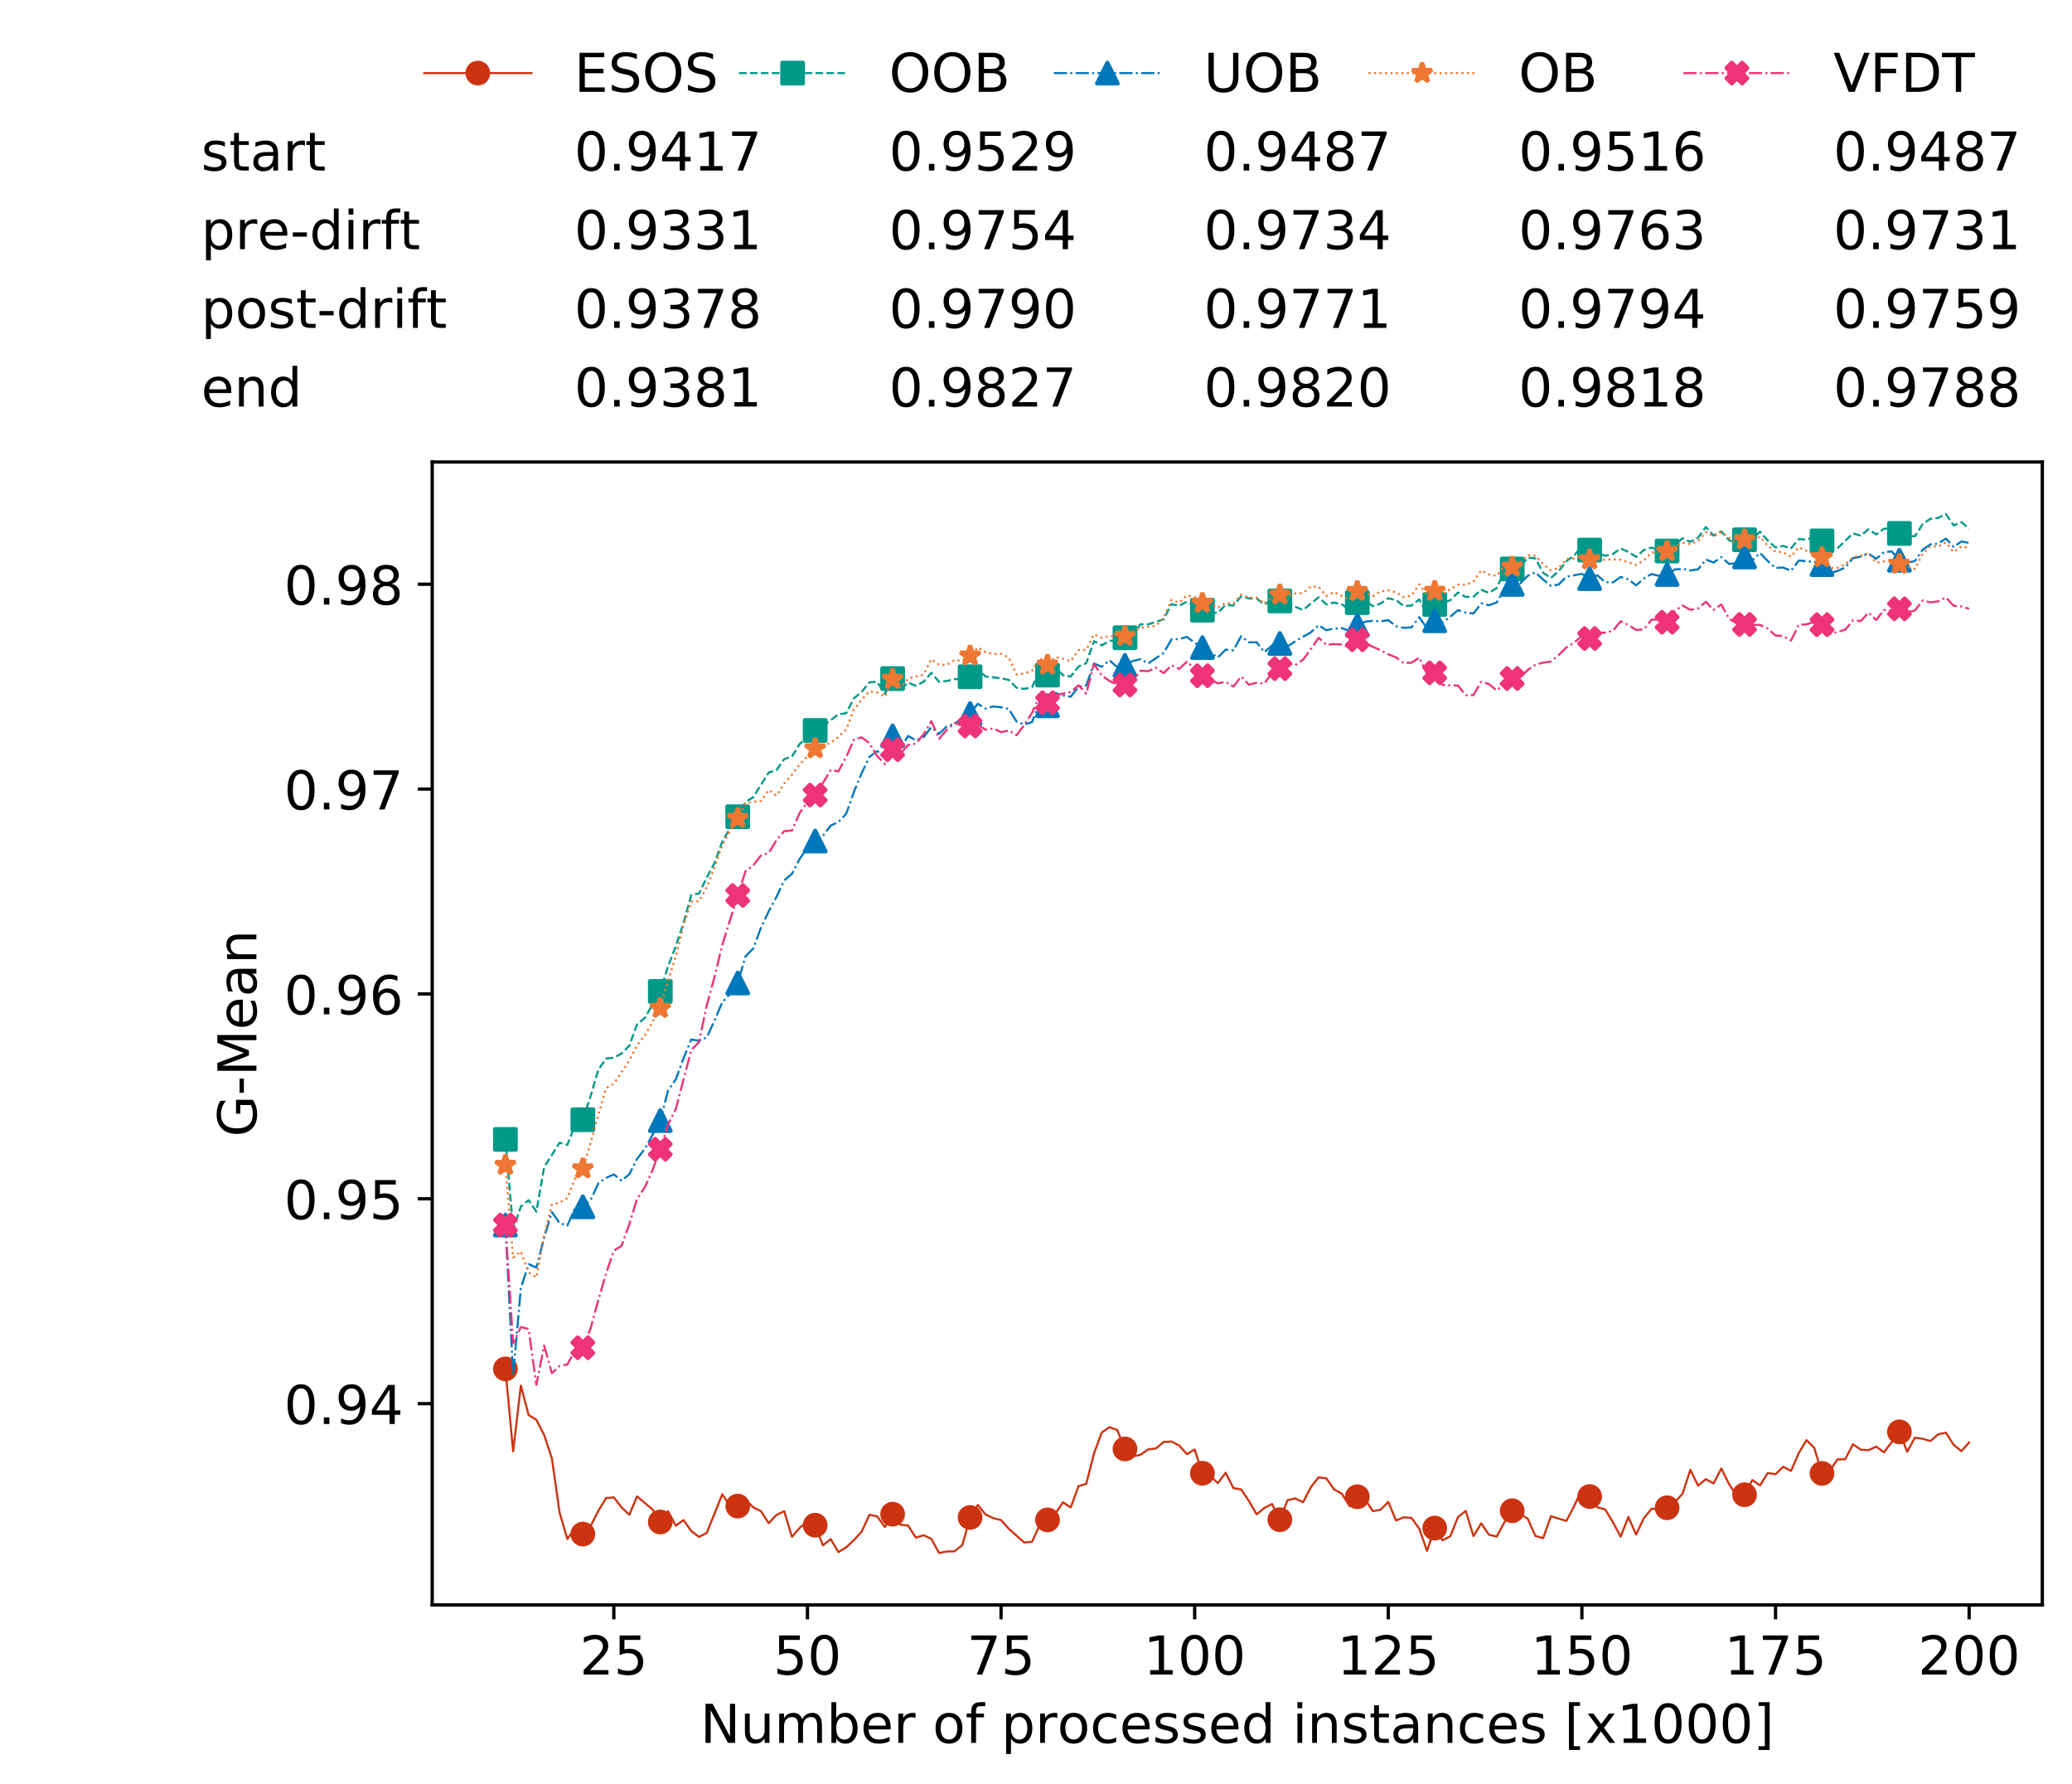 <?xml version="1.0" encoding="utf-8" standalone="no"?>
<!DOCTYPE svg PUBLIC "-//W3C//DTD SVG 1.1//EN"
  "http://www.w3.org/Graphics/SVG/1.1/DTD/svg11.dtd">
<!-- Created with matplotlib (https://matplotlib.org/) -->
<svg height="432.615pt" version="1.1" viewBox="0 0 502.65 432.615" width="502.65pt" xmlns="http://www.w3.org/2000/svg" xmlns:xlink="http://www.w3.org/1999/xlink">
 <defs>
  <style type="text/css">
*{stroke-linecap:butt;stroke-linejoin:round;white-space:pre;}
  </style>
 </defs>
 <g id="figure_1">
  <g id="patch_1">
   <path d="M 0 432.615 
L 502.65 432.615 
L 502.65 0 
L 0 0 
z
" style="fill:#ffffff;"/>
  </g>
  <g id="axes_1">
   <g id="patch_2">
    <path d="M 104.85 389.252 
L 495.45 389.252 
L 495.45 112.052 
L 104.85 112.052 
z
" style="fill:#ffffff;"/>
   </g>
   <g id="matplotlib.axis_1">
    <g id="xtick_1">
     <g id="line2d_1">
      <defs>
       <path d="M 0 0 
L 0 3.5 
" id="m04cbc6df14" style="stroke:#000000;stroke-width:0.8;"/>
      </defs>
      <g>
       <use style="stroke:#000000;stroke-width:0.8;" x="148.908" xlink:href="#m04cbc6df14" y="389.252"/>
      </g>
     </g>
     <g id="text_1">
      <!-- 25 -->
      <defs>
       <path d="M 19.188 8.297 
L 53.609 8.297 
L 53.609 0 
L 7.328 0 
L 7.328 8.297 
Q 12.938 14.109 22.625 23.891 
Q 32.328 33.688 34.812 36.531 
Q 39.547 41.844 41.422 45.531 
Q 43.312 49.219 43.312 52.781 
Q 43.312 58.594 39.234 62.25 
Q 35.156 65.922 28.609 65.922 
Q 23.969 65.922 18.812 64.312 
Q 13.672 62.703 7.812 59.422 
L 7.812 69.391 
Q 13.766 71.781 18.938 73 
Q 24.125 74.219 28.422 74.219 
Q 39.75 74.219 46.484 68.547 
Q 53.219 62.891 53.219 53.422 
Q 53.219 48.922 51.531 44.891 
Q 49.859 40.875 45.406 35.406 
Q 44.188 33.984 37.641 27.219 
Q 31.109 20.453 19.188 8.297 
z
" id="DejaVuSans-50"/>
       <path d="M 10.797 72.906 
L 49.516 72.906 
L 49.516 64.594 
L 19.828 64.594 
L 19.828 46.734 
Q 21.969 47.469 24.109 47.828 
Q 26.266 48.188 28.422 48.188 
Q 40.625 48.188 47.75 41.5 
Q 54.891 34.812 54.891 23.391 
Q 54.891 11.625 47.562 5.094 
Q 40.234 -1.422 26.906 -1.422 
Q 22.312 -1.422 17.547 -0.641 
Q 12.797 0.141 7.719 1.703 
L 7.719 11.625 
Q 12.109 9.234 16.797 8.062 
Q 21.484 6.891 26.703 6.891 
Q 35.156 6.891 40.078 11.328 
Q 45.016 15.766 45.016 23.391 
Q 45.016 31 40.078 35.438 
Q 35.156 39.891 26.703 39.891 
Q 22.75 39.891 18.812 39.016 
Q 14.891 38.141 10.797 36.281 
z
" id="DejaVuSans-53"/>
      </defs>
      <g transform="translate(140.636 406.13)scale(0.13 -0.13)">
       <use xlink:href="#DejaVuSans-50"/>
       <use x="63.623" xlink:href="#DejaVuSans-53"/>
      </g>
     </g>
    </g>
    <g id="xtick_2">
     <g id="line2d_2">
      <g>
       <use style="stroke:#000000;stroke-width:0.8;" x="195.877" xlink:href="#m04cbc6df14" y="389.252"/>
      </g>
     </g>
     <g id="text_2">
      <!-- 50 -->
      <defs>
       <path d="M 31.781 66.406 
Q 24.172 66.406 20.328 58.906 
Q 16.5 51.422 16.5 36.375 
Q 16.5 21.391 20.328 13.891 
Q 24.172 6.391 31.781 6.391 
Q 39.453 6.391 43.281 13.891 
Q 47.125 21.391 47.125 36.375 
Q 47.125 51.422 43.281 58.906 
Q 39.453 66.406 31.781 66.406 
z
M 31.781 74.219 
Q 44.047 74.219 50.516 64.516 
Q 56.984 54.828 56.984 36.375 
Q 56.984 17.969 50.516 8.266 
Q 44.047 -1.422 31.781 -1.422 
Q 19.531 -1.422 13.062 8.266 
Q 6.594 17.969 6.594 36.375 
Q 6.594 54.828 13.062 64.516 
Q 19.531 74.219 31.781 74.219 
z
" id="DejaVuSans-48"/>
      </defs>
      <g transform="translate(187.606 406.13)scale(0.13 -0.13)">
       <use xlink:href="#DejaVuSans-53"/>
       <use x="63.623" xlink:href="#DejaVuSans-48"/>
      </g>
     </g>
    </g>
    <g id="xtick_3">
     <g id="line2d_3">
      <g>
       <use style="stroke:#000000;stroke-width:0.8;" x="242.847" xlink:href="#m04cbc6df14" y="389.252"/>
      </g>
     </g>
     <g id="text_3">
      <!-- 75 -->
      <defs>
       <path d="M 8.203 72.906 
L 55.078 72.906 
L 55.078 68.703 
L 28.609 0 
L 18.312 0 
L 43.219 64.594 
L 8.203 64.594 
z
" id="DejaVuSans-55"/>
      </defs>
      <g transform="translate(234.576 406.13)scale(0.13 -0.13)">
       <use xlink:href="#DejaVuSans-55"/>
       <use x="63.623" xlink:href="#DejaVuSans-53"/>
      </g>
     </g>
    </g>
    <g id="xtick_4">
     <g id="line2d_4">
      <g>
       <use style="stroke:#000000;stroke-width:0.8;" x="289.817" xlink:href="#m04cbc6df14" y="389.252"/>
      </g>
     </g>
     <g id="text_4">
      <!-- 100 -->
      <defs>
       <path d="M 12.406 8.297 
L 28.516 8.297 
L 28.516 63.922 
L 10.984 60.406 
L 10.984 69.391 
L 28.422 72.906 
L 38.281 72.906 
L 38.281 8.297 
L 54.391 8.297 
L 54.391 0 
L 12.406 0 
z
" id="DejaVuSans-49"/>
      </defs>
      <g transform="translate(277.41 406.13)scale(0.13 -0.13)">
       <use xlink:href="#DejaVuSans-49"/>
       <use x="63.623" xlink:href="#DejaVuSans-48"/>
       <use x="127.246" xlink:href="#DejaVuSans-48"/>
      </g>
     </g>
    </g>
    <g id="xtick_5">
     <g id="line2d_5">
      <g>
       <use style="stroke:#000000;stroke-width:0.8;" x="336.786" xlink:href="#m04cbc6df14" y="389.252"/>
      </g>
     </g>
     <g id="text_5">
      <!-- 125 -->
      <g transform="translate(324.379 406.13)scale(0.13 -0.13)">
       <use xlink:href="#DejaVuSans-49"/>
       <use x="63.623" xlink:href="#DejaVuSans-50"/>
       <use x="127.246" xlink:href="#DejaVuSans-53"/>
      </g>
     </g>
    </g>
    <g id="xtick_6">
     <g id="line2d_6">
      <g>
       <use style="stroke:#000000;stroke-width:0.8;" x="383.756" xlink:href="#m04cbc6df14" y="389.252"/>
      </g>
     </g>
     <g id="text_6">
      <!-- 150 -->
      <g transform="translate(371.349 406.13)scale(0.13 -0.13)">
       <use xlink:href="#DejaVuSans-49"/>
       <use x="63.623" xlink:href="#DejaVuSans-53"/>
       <use x="127.246" xlink:href="#DejaVuSans-48"/>
      </g>
     </g>
    </g>
    <g id="xtick_7">
     <g id="line2d_7">
      <g>
       <use style="stroke:#000000;stroke-width:0.8;" x="430.726" xlink:href="#m04cbc6df14" y="389.252"/>
      </g>
     </g>
     <g id="text_7">
      <!-- 175 -->
      <g transform="translate(418.319 406.13)scale(0.13 -0.13)">
       <use xlink:href="#DejaVuSans-49"/>
       <use x="63.623" xlink:href="#DejaVuSans-55"/>
       <use x="127.246" xlink:href="#DejaVuSans-53"/>
      </g>
     </g>
    </g>
    <g id="xtick_8">
     <g id="line2d_8">
      <g>
       <use style="stroke:#000000;stroke-width:0.8;" x="477.695" xlink:href="#m04cbc6df14" y="389.252"/>
      </g>
     </g>
     <g id="text_8">
      <!-- 200 -->
      <g transform="translate(465.289 406.13)scale(0.13 -0.13)">
       <use xlink:href="#DejaVuSans-50"/>
       <use x="63.623" xlink:href="#DejaVuSans-48"/>
       <use x="127.246" xlink:href="#DejaVuSans-48"/>
      </g>
     </g>
    </g>
    <g id="text_9">
     <!-- Number of processed instances [x1000] -->
     <defs>
      <path d="M 9.812 72.906 
L 23.094 72.906 
L 55.422 11.922 
L 55.422 72.906 
L 64.984 72.906 
L 64.984 0 
L 51.703 0 
L 19.391 60.984 
L 19.391 0 
L 9.812 0 
z
" id="DejaVuSans-78"/>
      <path d="M 8.5 21.578 
L 8.5 54.688 
L 17.484 54.688 
L 17.484 21.922 
Q 17.484 14.156 20.5 10.266 
Q 23.531 6.391 29.594 6.391 
Q 36.859 6.391 41.078 11.031 
Q 45.312 15.672 45.312 23.688 
L 45.312 54.688 
L 54.297 54.688 
L 54.297 0 
L 45.312 0 
L 45.312 8.406 
Q 42.047 3.422 37.719 1 
Q 33.406 -1.422 27.688 -1.422 
Q 18.266 -1.422 13.375 4.438 
Q 8.5 10.297 8.5 21.578 
z
M 31.109 56 
z
" id="DejaVuSans-117"/>
      <path d="M 52 44.188 
Q 55.375 50.25 60.062 53.125 
Q 64.75 56 71.094 56 
Q 79.641 56 84.281 50.016 
Q 88.922 44.047 88.922 33.016 
L 88.922 0 
L 79.891 0 
L 79.891 32.719 
Q 79.891 40.578 77.094 44.375 
Q 74.312 48.188 68.609 48.188 
Q 61.625 48.188 57.562 43.547 
Q 53.516 38.922 53.516 30.906 
L 53.516 0 
L 44.484 0 
L 44.484 32.719 
Q 44.484 40.625 41.703 44.406 
Q 38.922 48.188 33.109 48.188 
Q 26.219 48.188 22.156 43.531 
Q 18.109 38.875 18.109 30.906 
L 18.109 0 
L 9.078 0 
L 9.078 54.688 
L 18.109 54.688 
L 18.109 46.188 
Q 21.188 51.219 25.484 53.609 
Q 29.781 56 35.688 56 
Q 41.656 56 45.828 52.969 
Q 50 49.953 52 44.188 
z
" id="DejaVuSans-109"/>
      <path d="M 48.688 27.297 
Q 48.688 37.203 44.609 42.844 
Q 40.531 48.484 33.406 48.484 
Q 26.266 48.484 22.188 42.844 
Q 18.109 37.203 18.109 27.297 
Q 18.109 17.391 22.188 11.75 
Q 26.266 6.109 33.406 6.109 
Q 40.531 6.109 44.609 11.75 
Q 48.688 17.391 48.688 27.297 
z
M 18.109 46.391 
Q 20.953 51.266 25.266 53.625 
Q 29.594 56 35.594 56 
Q 45.562 56 51.781 48.094 
Q 58.016 40.188 58.016 27.297 
Q 58.016 14.406 51.781 6.484 
Q 45.562 -1.422 35.594 -1.422 
Q 29.594 -1.422 25.266 0.953 
Q 20.953 3.328 18.109 8.203 
L 18.109 0 
L 9.078 0 
L 9.078 75.984 
L 18.109 75.984 
z
" id="DejaVuSans-98"/>
      <path d="M 56.203 29.594 
L 56.203 25.203 
L 14.891 25.203 
Q 15.484 15.922 20.484 11.062 
Q 25.484 6.203 34.422 6.203 
Q 39.594 6.203 44.453 7.469 
Q 49.312 8.734 54.109 11.281 
L 54.109 2.781 
Q 49.266 0.734 44.188 -0.344 
Q 39.109 -1.422 33.891 -1.422 
Q 20.797 -1.422 13.156 6.188 
Q 5.516 13.812 5.516 26.812 
Q 5.516 40.234 12.766 48.109 
Q 20.016 56 32.328 56 
Q 43.359 56 49.781 48.891 
Q 56.203 41.797 56.203 29.594 
z
M 47.219 32.234 
Q 47.125 39.594 43.094 43.984 
Q 39.062 48.391 32.422 48.391 
Q 24.906 48.391 20.391 44.141 
Q 15.875 39.891 15.188 32.172 
z
" id="DejaVuSans-101"/>
      <path d="M 41.109 46.297 
Q 39.594 47.172 37.812 47.578 
Q 36.031 48 33.891 48 
Q 26.266 48 22.188 43.047 
Q 18.109 38.094 18.109 28.812 
L 18.109 0 
L 9.078 0 
L 9.078 54.688 
L 18.109 54.688 
L 18.109 46.188 
Q 20.953 51.172 25.484 53.578 
Q 30.031 56 36.531 56 
Q 37.453 56 38.578 55.875 
Q 39.703 55.766 41.062 55.516 
z
" id="DejaVuSans-114"/>
      <path id="DejaVuSans-32"/>
      <path d="M 30.609 48.391 
Q 23.391 48.391 19.188 42.75 
Q 14.984 37.109 14.984 27.297 
Q 14.984 17.484 19.156 11.844 
Q 23.344 6.203 30.609 6.203 
Q 37.797 6.203 41.984 11.859 
Q 46.188 17.531 46.188 27.297 
Q 46.188 37.016 41.984 42.703 
Q 37.797 48.391 30.609 48.391 
z
M 30.609 56 
Q 42.328 56 49.016 48.375 
Q 55.719 40.766 55.719 27.297 
Q 55.719 13.875 49.016 6.219 
Q 42.328 -1.422 30.609 -1.422 
Q 18.844 -1.422 12.172 6.219 
Q 5.516 13.875 5.516 27.297 
Q 5.516 40.766 12.172 48.375 
Q 18.844 56 30.609 56 
z
" id="DejaVuSans-111"/>
      <path d="M 37.109 75.984 
L 37.109 68.5 
L 28.516 68.5 
Q 23.688 68.5 21.797 66.547 
Q 19.922 64.594 19.922 59.516 
L 19.922 54.688 
L 34.719 54.688 
L 34.719 47.703 
L 19.922 47.703 
L 19.922 0 
L 10.891 0 
L 10.891 47.703 
L 2.297 47.703 
L 2.297 54.688 
L 10.891 54.688 
L 10.891 58.5 
Q 10.891 67.625 15.141 71.797 
Q 19.391 75.984 28.609 75.984 
z
" id="DejaVuSans-102"/>
      <path d="M 18.109 8.203 
L 18.109 -20.797 
L 9.078 -20.797 
L 9.078 54.688 
L 18.109 54.688 
L 18.109 46.391 
Q 20.953 51.266 25.266 53.625 
Q 29.594 56 35.594 56 
Q 45.562 56 51.781 48.094 
Q 58.016 40.188 58.016 27.297 
Q 58.016 14.406 51.781 6.484 
Q 45.562 -1.422 35.594 -1.422 
Q 29.594 -1.422 25.266 0.953 
Q 20.953 3.328 18.109 8.203 
z
M 48.688 27.297 
Q 48.688 37.203 44.609 42.844 
Q 40.531 48.484 33.406 48.484 
Q 26.266 48.484 22.188 42.844 
Q 18.109 37.203 18.109 27.297 
Q 18.109 17.391 22.188 11.75 
Q 26.266 6.109 33.406 6.109 
Q 40.531 6.109 44.609 11.75 
Q 48.688 17.391 48.688 27.297 
z
" id="DejaVuSans-112"/>
      <path d="M 48.781 52.594 
L 48.781 44.188 
Q 44.969 46.297 41.141 47.344 
Q 37.312 48.391 33.406 48.391 
Q 24.656 48.391 19.812 42.844 
Q 14.984 37.312 14.984 27.297 
Q 14.984 17.281 19.812 11.734 
Q 24.656 6.203 33.406 6.203 
Q 37.312 6.203 41.141 7.25 
Q 44.969 8.297 48.781 10.406 
L 48.781 2.094 
Q 45.016 0.344 40.984 -0.531 
Q 36.969 -1.422 32.422 -1.422 
Q 20.062 -1.422 12.781 6.344 
Q 5.516 14.109 5.516 27.297 
Q 5.516 40.672 12.859 48.328 
Q 20.219 56 33.016 56 
Q 37.156 56 41.109 55.141 
Q 45.062 54.297 48.781 52.594 
z
" id="DejaVuSans-99"/>
      <path d="M 44.281 53.078 
L 44.281 44.578 
Q 40.484 46.531 36.375 47.5 
Q 32.281 48.484 27.875 48.484 
Q 21.188 48.484 17.844 46.438 
Q 14.5 44.391 14.5 40.281 
Q 14.5 37.156 16.891 35.375 
Q 19.281 33.594 26.516 31.984 
L 29.594 31.297 
Q 39.156 29.25 43.188 25.516 
Q 47.219 21.781 47.219 15.094 
Q 47.219 7.469 41.188 3.016 
Q 35.156 -1.422 24.609 -1.422 
Q 20.219 -1.422 15.453 -0.562 
Q 10.688 0.297 5.422 2 
L 5.422 11.281 
Q 10.406 8.688 15.234 7.391 
Q 20.062 6.109 24.812 6.109 
Q 31.156 6.109 34.562 8.281 
Q 37.984 10.453 37.984 14.406 
Q 37.984 18.062 35.516 20.016 
Q 33.062 21.969 24.703 23.781 
L 21.578 24.516 
Q 13.234 26.266 9.516 29.906 
Q 5.812 33.547 5.812 39.891 
Q 5.812 47.609 11.281 51.797 
Q 16.75 56 26.812 56 
Q 31.781 56 36.172 55.266 
Q 40.578 54.547 44.281 53.078 
z
" id="DejaVuSans-115"/>
      <path d="M 45.406 46.391 
L 45.406 75.984 
L 54.391 75.984 
L 54.391 0 
L 45.406 0 
L 45.406 8.203 
Q 42.578 3.328 38.25 0.953 
Q 33.938 -1.422 27.875 -1.422 
Q 17.969 -1.422 11.734 6.484 
Q 5.516 14.406 5.516 27.297 
Q 5.516 40.188 11.734 48.094 
Q 17.969 56 27.875 56 
Q 33.938 56 38.25 53.625 
Q 42.578 51.266 45.406 46.391 
z
M 14.797 27.297 
Q 14.797 17.391 18.875 11.75 
Q 22.953 6.109 30.078 6.109 
Q 37.203 6.109 41.297 11.75 
Q 45.406 17.391 45.406 27.297 
Q 45.406 37.203 41.297 42.844 
Q 37.203 48.484 30.078 48.484 
Q 22.953 48.484 18.875 42.844 
Q 14.797 37.203 14.797 27.297 
z
" id="DejaVuSans-100"/>
      <path d="M 9.422 54.688 
L 18.406 54.688 
L 18.406 0 
L 9.422 0 
z
M 9.422 75.984 
L 18.406 75.984 
L 18.406 64.594 
L 9.422 64.594 
z
" id="DejaVuSans-105"/>
      <path d="M 54.891 33.016 
L 54.891 0 
L 45.906 0 
L 45.906 32.719 
Q 45.906 40.484 42.875 44.328 
Q 39.844 48.188 33.797 48.188 
Q 26.516 48.188 22.312 43.547 
Q 18.109 38.922 18.109 30.906 
L 18.109 0 
L 9.078 0 
L 9.078 54.688 
L 18.109 54.688 
L 18.109 46.188 
Q 21.344 51.125 25.703 53.562 
Q 30.078 56 35.797 56 
Q 45.219 56 50.047 50.172 
Q 54.891 44.344 54.891 33.016 
z
" id="DejaVuSans-110"/>
      <path d="M 18.312 70.219 
L 18.312 54.688 
L 36.812 54.688 
L 36.812 47.703 
L 18.312 47.703 
L 18.312 18.016 
Q 18.312 11.328 20.141 9.422 
Q 21.969 7.516 27.594 7.516 
L 36.812 7.516 
L 36.812 0 
L 27.594 0 
Q 17.188 0 13.234 3.875 
Q 9.281 7.766 9.281 18.016 
L 9.281 47.703 
L 2.688 47.703 
L 2.688 54.688 
L 9.281 54.688 
L 9.281 70.219 
z
" id="DejaVuSans-116"/>
      <path d="M 34.281 27.484 
Q 23.391 27.484 19.188 25 
Q 14.984 22.516 14.984 16.5 
Q 14.984 11.719 18.141 8.906 
Q 21.297 6.109 26.703 6.109 
Q 34.188 6.109 38.703 11.406 
Q 43.219 16.703 43.219 25.484 
L 43.219 27.484 
z
M 52.203 31.203 
L 52.203 0 
L 43.219 0 
L 43.219 8.297 
Q 40.141 3.328 35.547 0.953 
Q 30.953 -1.422 24.312 -1.422 
Q 15.922 -1.422 10.953 3.297 
Q 6 8.016 6 15.922 
Q 6 25.141 12.172 29.828 
Q 18.359 34.516 30.609 34.516 
L 43.219 34.516 
L 43.219 35.406 
Q 43.219 41.609 39.141 45 
Q 35.062 48.391 27.688 48.391 
Q 23 48.391 18.547 47.266 
Q 14.109 46.141 10.016 43.891 
L 10.016 52.203 
Q 14.938 54.109 19.578 55.047 
Q 24.219 56 28.609 56 
Q 40.484 56 46.344 49.844 
Q 52.203 43.703 52.203 31.203 
z
" id="DejaVuSans-97"/>
      <path d="M 8.594 75.984 
L 29.297 75.984 
L 29.297 69 
L 17.578 69 
L 17.578 -6.203 
L 29.297 -6.203 
L 29.297 -13.188 
L 8.594 -13.188 
z
" id="DejaVuSans-91"/>
      <path d="M 54.891 54.688 
L 35.109 28.078 
L 55.906 0 
L 45.312 0 
L 29.391 21.484 
L 13.484 0 
L 2.875 0 
L 24.125 28.609 
L 4.688 54.688 
L 15.281 54.688 
L 29.781 35.203 
L 44.281 54.688 
z
" id="DejaVuSans-120"/>
      <path d="M 30.422 75.984 
L 30.422 -13.188 
L 9.719 -13.188 
L 9.719 -6.203 
L 21.391 -6.203 
L 21.391 69 
L 9.719 69 
L 9.719 75.984 
z
" id="DejaVuSans-93"/>
     </defs>
     <g transform="translate(169.881 422.711)scale(0.13 -0.13)">
      <use xlink:href="#DejaVuSans-78"/>
      <use x="74.805" xlink:href="#DejaVuSans-117"/>
      <use x="138.184" xlink:href="#DejaVuSans-109"/>
      <use x="235.596" xlink:href="#DejaVuSans-98"/>
      <use x="299.072" xlink:href="#DejaVuSans-101"/>
      <use x="360.596" xlink:href="#DejaVuSans-114"/>
      <use x="401.709" xlink:href="#DejaVuSans-32"/>
      <use x="433.496" xlink:href="#DejaVuSans-111"/>
      <use x="494.678" xlink:href="#DejaVuSans-102"/>
      <use x="529.883" xlink:href="#DejaVuSans-32"/>
      <use x="561.67" xlink:href="#DejaVuSans-112"/>
      <use x="625.146" xlink:href="#DejaVuSans-114"/>
      <use x="666.229" xlink:href="#DejaVuSans-111"/>
      <use x="727.41" xlink:href="#DejaVuSans-99"/>
      <use x="782.391" xlink:href="#DejaVuSans-101"/>
      <use x="843.914" xlink:href="#DejaVuSans-115"/>
      <use x="896.014" xlink:href="#DejaVuSans-115"/>
      <use x="948.113" xlink:href="#DejaVuSans-101"/>
      <use x="1009.637" xlink:href="#DejaVuSans-100"/>
      <use x="1073.113" xlink:href="#DejaVuSans-32"/>
      <use x="1104.9" xlink:href="#DejaVuSans-105"/>
      <use x="1132.684" xlink:href="#DejaVuSans-110"/>
      <use x="1196.062" xlink:href="#DejaVuSans-115"/>
      <use x="1248.162" xlink:href="#DejaVuSans-116"/>
      <use x="1287.371" xlink:href="#DejaVuSans-97"/>
      <use x="1348.65" xlink:href="#DejaVuSans-110"/>
      <use x="1412.029" xlink:href="#DejaVuSans-99"/>
      <use x="1467.01" xlink:href="#DejaVuSans-101"/>
      <use x="1528.533" xlink:href="#DejaVuSans-115"/>
      <use x="1580.633" xlink:href="#DejaVuSans-32"/>
      <use x="1612.42" xlink:href="#DejaVuSans-91"/>
      <use x="1651.434" xlink:href="#DejaVuSans-120"/>
      <use x="1710.613" xlink:href="#DejaVuSans-49"/>
      <use x="1774.236" xlink:href="#DejaVuSans-48"/>
      <use x="1837.859" xlink:href="#DejaVuSans-48"/>
      <use x="1901.482" xlink:href="#DejaVuSans-48"/>
      <use x="1965.105" xlink:href="#DejaVuSans-93"/>
     </g>
    </g>
   </g>
   <g id="matplotlib.axis_2">
    <g id="ytick_1">
     <g id="line2d_9">
      <defs>
       <path d="M 0 0 
L -3.5 0 
" id="mcf9e2650ac" style="stroke:#000000;stroke-width:0.8;"/>
      </defs>
      <g>
       <use style="stroke:#000000;stroke-width:0.8;" x="104.85" xlink:href="#mcf9e2650ac" y="340.434"/>
      </g>
     </g>
     <g id="text_10">
      <!-- 0.94 -->
      <defs>
       <path d="M 10.688 12.406 
L 21 12.406 
L 21 0 
L 10.688 0 
z
" id="DejaVuSans-46"/>
       <path d="M 10.984 1.516 
L 10.984 10.5 
Q 14.703 8.734 18.5 7.812 
Q 22.312 6.891 25.984 6.891 
Q 35.75 6.891 40.891 13.453 
Q 46.047 20.016 46.781 33.406 
Q 43.953 29.203 39.594 26.953 
Q 35.25 24.703 29.984 24.703 
Q 19.047 24.703 12.672 31.312 
Q 6.297 37.938 6.297 49.422 
Q 6.297 60.641 12.938 67.422 
Q 19.578 74.219 30.609 74.219 
Q 43.266 74.219 49.922 64.516 
Q 56.594 54.828 56.594 36.375 
Q 56.594 19.141 48.406 8.859 
Q 40.234 -1.422 26.422 -1.422 
Q 22.703 -1.422 18.891 -0.688 
Q 15.094 0.047 10.984 1.516 
z
M 30.609 32.422 
Q 37.25 32.422 41.125 36.953 
Q 45.016 41.5 45.016 49.422 
Q 45.016 57.281 41.125 61.844 
Q 37.25 66.406 30.609 66.406 
Q 23.969 66.406 20.094 61.844 
Q 16.219 57.281 16.219 49.422 
Q 16.219 41.5 20.094 36.953 
Q 23.969 32.422 30.609 32.422 
z
" id="DejaVuSans-57"/>
       <path d="M 37.797 64.312 
L 12.891 25.391 
L 37.797 25.391 
z
M 35.203 72.906 
L 47.609 72.906 
L 47.609 25.391 
L 58.016 25.391 
L 58.016 17.188 
L 47.609 17.188 
L 47.609 0 
L 37.797 0 
L 37.797 17.188 
L 4.891 17.188 
L 4.891 26.703 
z
" id="DejaVuSans-52"/>
      </defs>
      <g transform="translate(68.905 345.373)scale(0.13 -0.13)">
       <use xlink:href="#DejaVuSans-48"/>
       <use x="63.623" xlink:href="#DejaVuSans-46"/>
       <use x="95.41" xlink:href="#DejaVuSans-57"/>
       <use x="159.033" xlink:href="#DejaVuSans-52"/>
      </g>
     </g>
    </g>
    <g id="ytick_2">
     <g id="line2d_10">
      <g>
       <use style="stroke:#000000;stroke-width:0.8;" x="104.85" xlink:href="#mcf9e2650ac" y="290.749"/>
      </g>
     </g>
     <g id="text_11">
      <!-- 0.95 -->
      <g transform="translate(68.905 295.687)scale(0.13 -0.13)">
       <use xlink:href="#DejaVuSans-48"/>
       <use x="63.623" xlink:href="#DejaVuSans-46"/>
       <use x="95.41" xlink:href="#DejaVuSans-57"/>
       <use x="159.033" xlink:href="#DejaVuSans-53"/>
      </g>
     </g>
    </g>
    <g id="ytick_3">
     <g id="line2d_11">
      <g>
       <use style="stroke:#000000;stroke-width:0.8;" x="104.85" xlink:href="#mcf9e2650ac" y="241.063"/>
      </g>
     </g>
     <g id="text_12">
      <!-- 0.96 -->
      <defs>
       <path d="M 33.016 40.375 
Q 26.375 40.375 22.484 35.828 
Q 18.609 31.297 18.609 23.391 
Q 18.609 15.531 22.484 10.953 
Q 26.375 6.391 33.016 6.391 
Q 39.656 6.391 43.531 10.953 
Q 47.406 15.531 47.406 23.391 
Q 47.406 31.297 43.531 35.828 
Q 39.656 40.375 33.016 40.375 
z
M 52.594 71.297 
L 52.594 62.312 
Q 48.875 64.062 45.094 64.984 
Q 41.312 65.922 37.594 65.922 
Q 27.828 65.922 22.672 59.328 
Q 17.531 52.734 16.797 39.406 
Q 19.672 43.656 24.016 45.922 
Q 28.375 48.188 33.594 48.188 
Q 44.578 48.188 50.953 41.516 
Q 57.328 34.859 57.328 23.391 
Q 57.328 12.156 50.688 5.359 
Q 44.047 -1.422 33.016 -1.422 
Q 20.359 -1.422 13.672 8.266 
Q 6.984 17.969 6.984 36.375 
Q 6.984 53.656 15.188 63.938 
Q 23.391 74.219 37.203 74.219 
Q 40.922 74.219 44.703 73.484 
Q 48.484 72.75 52.594 71.297 
z
" id="DejaVuSans-54"/>
      </defs>
      <g transform="translate(68.905 246.002)scale(0.13 -0.13)">
       <use xlink:href="#DejaVuSans-48"/>
       <use x="63.623" xlink:href="#DejaVuSans-46"/>
       <use x="95.41" xlink:href="#DejaVuSans-57"/>
       <use x="159.033" xlink:href="#DejaVuSans-54"/>
      </g>
     </g>
    </g>
    <g id="ytick_4">
     <g id="line2d_12">
      <g>
       <use style="stroke:#000000;stroke-width:0.8;" x="104.85" xlink:href="#mcf9e2650ac" y="191.378"/>
      </g>
     </g>
     <g id="text_13">
      <!-- 0.97 -->
      <g transform="translate(68.905 196.317)scale(0.13 -0.13)">
       <use xlink:href="#DejaVuSans-48"/>
       <use x="63.623" xlink:href="#DejaVuSans-46"/>
       <use x="95.41" xlink:href="#DejaVuSans-57"/>
       <use x="159.033" xlink:href="#DejaVuSans-55"/>
      </g>
     </g>
    </g>
    <g id="ytick_5">
     <g id="line2d_13">
      <g>
       <use style="stroke:#000000;stroke-width:0.8;" x="104.85" xlink:href="#mcf9e2650ac" y="141.693"/>
      </g>
     </g>
     <g id="text_14">
      <!-- 0.98 -->
      <defs>
       <path d="M 31.781 34.625 
Q 24.75 34.625 20.719 30.859 
Q 16.703 27.094 16.703 20.516 
Q 16.703 13.922 20.719 10.156 
Q 24.75 6.391 31.781 6.391 
Q 38.812 6.391 42.859 10.172 
Q 46.922 13.969 46.922 20.516 
Q 46.922 27.094 42.891 30.859 
Q 38.875 34.625 31.781 34.625 
z
M 21.922 38.812 
Q 15.578 40.375 12.031 44.719 
Q 8.5 49.078 8.5 55.328 
Q 8.5 64.062 14.719 69.141 
Q 20.953 74.219 31.781 74.219 
Q 42.672 74.219 48.875 69.141 
Q 55.078 64.062 55.078 55.328 
Q 55.078 49.078 51.531 44.719 
Q 48 40.375 41.703 38.812 
Q 48.828 37.156 52.797 32.312 
Q 56.781 27.484 56.781 20.516 
Q 56.781 9.906 50.312 4.234 
Q 43.844 -1.422 31.781 -1.422 
Q 19.734 -1.422 13.25 4.234 
Q 6.781 9.906 6.781 20.516 
Q 6.781 27.484 10.781 32.312 
Q 14.797 37.156 21.922 38.812 
z
M 18.312 54.391 
Q 18.312 48.734 21.844 45.562 
Q 25.391 42.391 31.781 42.391 
Q 38.141 42.391 41.719 45.562 
Q 45.312 48.734 45.312 54.391 
Q 45.312 60.062 41.719 63.234 
Q 38.141 66.406 31.781 66.406 
Q 25.391 66.406 21.844 63.234 
Q 18.312 60.062 18.312 54.391 
z
" id="DejaVuSans-56"/>
      </defs>
      <g transform="translate(68.905 146.632)scale(0.13 -0.13)">
       <use xlink:href="#DejaVuSans-48"/>
       <use x="63.623" xlink:href="#DejaVuSans-46"/>
       <use x="95.41" xlink:href="#DejaVuSans-57"/>
       <use x="159.033" xlink:href="#DejaVuSans-56"/>
      </g>
     </g>
    </g>
    <g id="text_15">
     <!-- G-Mean -->
     <defs>
      <path d="M 59.516 10.406 
L 59.516 29.984 
L 43.406 29.984 
L 43.406 38.094 
L 69.281 38.094 
L 69.281 6.781 
Q 63.578 2.734 56.688 0.656 
Q 49.812 -1.422 42 -1.422 
Q 24.906 -1.422 15.25 8.562 
Q 5.609 18.562 5.609 36.375 
Q 5.609 54.25 15.25 64.234 
Q 24.906 74.219 42 74.219 
Q 49.125 74.219 55.547 72.453 
Q 61.969 70.703 67.391 67.281 
L 67.391 56.781 
Q 61.922 61.422 55.766 63.766 
Q 49.609 66.109 42.828 66.109 
Q 29.438 66.109 22.719 58.641 
Q 16.016 51.172 16.016 36.375 
Q 16.016 21.625 22.719 14.156 
Q 29.438 6.688 42.828 6.688 
Q 48.047 6.688 52.141 7.594 
Q 56.25 8.5 59.516 10.406 
z
" id="DejaVuSans-71"/>
      <path d="M 4.891 31.391 
L 31.203 31.391 
L 31.203 23.391 
L 4.891 23.391 
z
" id="DejaVuSans-45"/>
      <path d="M 9.812 72.906 
L 24.516 72.906 
L 43.109 23.297 
L 61.812 72.906 
L 76.516 72.906 
L 76.516 0 
L 66.891 0 
L 66.891 64.016 
L 48.094 14.016 
L 38.188 14.016 
L 19.391 64.016 
L 19.391 0 
L 9.812 0 
z
" id="DejaVuSans-77"/>
     </defs>
     <g transform="translate(62.201 275.744)rotate(-90)scale(0.13 -0.13)">
      <use xlink:href="#DejaVuSans-71"/>
      <use x="77.49" xlink:href="#DejaVuSans-45"/>
      <use x="113.574" xlink:href="#DejaVuSans-77"/>
      <use x="199.854" xlink:href="#DejaVuSans-101"/>
      <use x="261.377" xlink:href="#DejaVuSans-97"/>
      <use x="322.656" xlink:href="#DejaVuSans-110"/>
     </g>
    </g>
   </g>
   <g id="line2d_14"/>
   <g id="line2d_15"/>
   <g id="line2d_16"/>
   <g id="line2d_17"/>
   <g id="line2d_18"/>
   <g id="line2d_19">
    <path clip-path="url(#p18e93d43fd)" d="M 122.605 332.004 
L 124.483 352.01 
L 126.362 336.055 
L 128.241 343.193 
L 130.12 344.348 
L 131.998 348.03 
L 133.877 353.67 
L 135.756 366.88 
L 137.635 373.259 
L 139.514 370.625 
L 141.392 372.065 
L 143.271 370.132 
L 145.15 366.416 
L 147.029 363.35 
L 148.908 363.151 
L 150.786 365.594 
L 152.665 367.381 
L 154.544 362.923 
L 158.302 366.084 
L 160.18 369.134 
L 162.059 366.521 
L 163.938 370.028 
L 165.817 368.667 
L 167.695 371.332 
L 169.574 372.748 
L 171.453 371.793 
L 175.211 362.407 
L 177.089 365.196 
L 178.968 365.279 
L 180.847 363.688 
L 182.726 365.584 
L 184.605 366.519 
L 186.483 369.417 
L 188.362 367.432 
L 190.241 366.505 
L 192.12 372.733 
L 193.998 370.562 
L 195.877 368.94 
L 197.756 369.914 
L 199.635 374.798 
L 201.514 373.286 
L 203.392 376.453 
L 205.271 375.272 
L 207.15 373.541 
L 209.029 371.474 
L 210.908 367.389 
L 212.786 367.773 
L 214.665 370.352 
L 216.544 367.239 
L 218.423 369.782 
L 220.302 370.021 
L 222.18 372.94 
L 224.059 372.336 
L 225.938 373.245 
L 227.817 376.652 
L 229.695 376.28 
L 231.574 376.24 
L 233.453 374.728 
L 235.332 368.033 
L 237.211 365.009 
L 239.089 367.309 
L 240.968 368.207 
L 242.847 368.669 
L 244.726 370.785 
L 248.483 374.114 
L 250.362 373.935 
L 252.241 369.842 
L 254.12 368.629 
L 255.998 367.142 
L 257.877 364.36 
L 259.756 365.607 
L 261.635 360.442 
L 263.514 359.888 
L 265.392 352.525 
L 267.271 347.434 
L 269.15 346.141 
L 271.029 346.832 
L 272.908 351.422 
L 274.786 353.226 
L 276.665 352.834 
L 278.544 351.539 
L 280.423 351.291 
L 282.302 349.733 
L 284.18 349.61 
L 286.059 350.581 
L 287.938 352.684 
L 289.817 351.551 
L 291.695 357.314 
L 293.574 357.991 
L 295.453 359.69 
L 297.332 357.196 
L 299.211 360.92 
L 301.089 361.244 
L 302.968 364.011 
L 304.847 367.254 
L 306.726 365.728 
L 308.605 364.769 
L 310.483 368.581 
L 312.362 363.821 
L 314.241 363.433 
L 316.12 364.34 
L 317.998 360.694 
L 319.877 358.3 
L 321.756 358.538 
L 323.635 361.227 
L 325.514 362.263 
L 327.392 365.246 
L 329.271 363.007 
L 331.15 363.617 
L 333.029 366.503 
L 334.908 366.184 
L 336.786 364.262 
L 338.665 368.756 
L 340.544 367.989 
L 342.423 368.15 
L 344.302 370.759 
L 346.18 376.132 
L 348.059 370.613 
L 349.938 373.583 
L 351.817 372.59 
L 353.695 367.936 
L 355.574 366.443 
L 357.453 372.561 
L 359.332 369.473 
L 361.211 372.226 
L 363.089 372.669 
L 364.968 369.174 
L 366.847 366.407 
L 368.726 367.192 
L 370.605 368.313 
L 372.483 372.534 
L 374.362 373.044 
L 376.241 367.738 
L 379.998 368.88 
L 381.877 365.267 
L 383.756 361.231 
L 385.635 362.959 
L 387.514 365.605 
L 389.392 366.069 
L 391.271 369.161 
L 393.15 372.703 
L 395.029 367.931 
L 396.908 372.193 
L 398.786 368.185 
L 400.665 365.907 
L 402.544 366.062 
L 404.423 365.682 
L 406.302 364.346 
L 408.18 362.253 
L 410.059 356.488 
L 411.938 360.303 
L 413.817 358.744 
L 415.695 359.777 
L 417.574 356.174 
L 419.453 359.935 
L 421.332 362.81 
L 423.211 362.53 
L 425.089 358.97 
L 426.968 360.264 
L 428.847 357.239 
L 430.726 357.547 
L 432.605 355.736 
L 434.483 356.747 
L 436.362 352.408 
L 438.241 349.28 
L 440.12 351.149 
L 441.998 357.351 
L 443.877 356.757 
L 445.756 353.935 
L 447.635 353.925 
L 449.514 350.273 
L 451.392 351.589 
L 453.271 351.712 
L 455.15 350.852 
L 457.029 352.237 
L 460.786 347.279 
L 462.665 352.09 
L 464.544 348.679 
L 466.423 348.957 
L 468.302 349.495 
L 470.18 347.877 
L 472.059 347.461 
L 473.938 350.417 
L 475.817 351.951 
L 477.695 349.849 
L 477.695 349.849 
" style="fill:none;stroke:#cc3311;stroke-linecap:square;stroke-width:0.5;"/>
    <defs>
     <path d="M 0 2.5 
C 0.663 2.5 1.299 2.237 1.768 1.768 
C 2.237 1.299 2.5 0.663 2.5 0 
C 2.5 -0.663 2.237 -1.299 1.768 -1.768 
C 1.299 -2.237 0.663 -2.5 0 -2.5 
C -0.663 -2.5 -1.299 -2.237 -1.768 -1.768 
C -2.237 -1.299 -2.5 -0.663 -2.5 0 
C -2.5 0.663 -2.237 1.299 -1.768 1.768 
C -1.299 2.237 -0.663 2.5 0 2.5 
z
" id="mc3e7bfa2f1" style="stroke:#cc3311;"/>
    </defs>
    <g clip-path="url(#p18e93d43fd)">
     <use style="fill:#cc3311;stroke:#cc3311;" x="122.605" xlink:href="#mc3e7bfa2f1" y="332.004"/>
     <use style="fill:#cc3311;stroke:#cc3311;" x="141.392" xlink:href="#mc3e7bfa2f1" y="372.065"/>
     <use style="fill:#cc3311;stroke:#cc3311;" x="160.18" xlink:href="#mc3e7bfa2f1" y="369.134"/>
     <use style="fill:#cc3311;stroke:#cc3311;" x="178.968" xlink:href="#mc3e7bfa2f1" y="365.279"/>
     <use style="fill:#cc3311;stroke:#cc3311;" x="197.756" xlink:href="#mc3e7bfa2f1" y="369.914"/>
     <use style="fill:#cc3311;stroke:#cc3311;" x="216.544" xlink:href="#mc3e7bfa2f1" y="367.239"/>
     <use style="fill:#cc3311;stroke:#cc3311;" x="235.332" xlink:href="#mc3e7bfa2f1" y="368.033"/>
     <use style="fill:#cc3311;stroke:#cc3311;" x="254.12" xlink:href="#mc3e7bfa2f1" y="368.629"/>
     <use style="fill:#cc3311;stroke:#cc3311;" x="272.908" xlink:href="#mc3e7bfa2f1" y="351.422"/>
     <use style="fill:#cc3311;stroke:#cc3311;" x="291.695" xlink:href="#mc3e7bfa2f1" y="357.314"/>
     <use style="fill:#cc3311;stroke:#cc3311;" x="310.483" xlink:href="#mc3e7bfa2f1" y="368.581"/>
     <use style="fill:#cc3311;stroke:#cc3311;" x="329.271" xlink:href="#mc3e7bfa2f1" y="363.007"/>
     <use style="fill:#cc3311;stroke:#cc3311;" x="348.059" xlink:href="#mc3e7bfa2f1" y="370.613"/>
     <use style="fill:#cc3311;stroke:#cc3311;" x="366.847" xlink:href="#mc3e7bfa2f1" y="366.407"/>
     <use style="fill:#cc3311;stroke:#cc3311;" x="385.635" xlink:href="#mc3e7bfa2f1" y="362.959"/>
     <use style="fill:#cc3311;stroke:#cc3311;" x="404.423" xlink:href="#mc3e7bfa2f1" y="365.682"/>
     <use style="fill:#cc3311;stroke:#cc3311;" x="423.211" xlink:href="#mc3e7bfa2f1" y="362.53"/>
     <use style="fill:#cc3311;stroke:#cc3311;" x="441.998" xlink:href="#mc3e7bfa2f1" y="357.351"/>
     <use style="fill:#cc3311;stroke:#cc3311;" x="460.786" xlink:href="#mc3e7bfa2f1" y="347.279"/>
    </g>
   </g>
   <g id="line2d_20"/>
   <g id="line2d_21"/>
   <g id="line2d_22"/>
   <g id="line2d_23"/>
   <g id="line2d_24">
    <path clip-path="url(#p18e93d43fd)" d="M 122.605 276.343 
L 124.483 298.155 
L 126.362 292.61 
L 128.241 291.085 
L 130.12 293.867 
L 131.998 283.079 
L 135.756 277.153 
L 137.635 277.698 
L 139.514 272.777 
L 141.392 271.571 
L 143.271 265.866 
L 145.15 259.444 
L 147.029 256.743 
L 148.908 256.539 
L 150.786 255.512 
L 152.665 253.612 
L 154.544 248.419 
L 156.423 246.87 
L 160.18 240.467 
L 162.059 234.384 
L 163.938 229.512 
L 165.817 223.854 
L 167.695 217.078 
L 169.574 216.709 
L 171.453 212.835 
L 173.332 209.31 
L 175.211 204.127 
L 177.089 200.931 
L 178.968 198.086 
L 180.847 194.543 
L 182.726 193.337 
L 186.483 187.376 
L 188.362 186.777 
L 190.241 184.118 
L 192.12 183.514 
L 193.998 180.44 
L 197.756 177.152 
L 199.635 176.079 
L 203.392 173.258 
L 205.271 172.964 
L 207.15 169.362 
L 209.029 167.804 
L 210.908 165.497 
L 212.786 165.327 
L 214.665 168.321 
L 216.544 164.588 
L 218.423 167.174 
L 220.302 165.553 
L 222.18 166.336 
L 224.059 165.341 
L 225.938 163.195 
L 227.817 165.356 
L 229.695 165.147 
L 231.574 164.719 
L 233.453 164.55 
L 235.332 164.133 
L 237.211 162.378 
L 239.089 164.065 
L 242.847 164.495 
L 244.726 164.895 
L 246.605 166.807 
L 248.483 167.084 
L 250.362 166.69 
L 252.241 162.54 
L 254.12 163.73 
L 255.998 161.891 
L 257.877 163.761 
L 259.756 164.07 
L 261.635 161.655 
L 263.514 160.839 
L 265.392 155.492 
L 267.271 156.521 
L 269.15 155.411 
L 271.029 155.318 
L 274.786 154.083 
L 276.665 151.411 
L 278.544 151.438 
L 282.302 150.192 
L 284.18 146.517 
L 286.059 146.927 
L 287.938 145.912 
L 289.817 146.795 
L 291.695 147.985 
L 293.574 148.654 
L 295.453 148.601 
L 297.332 146.708 
L 299.211 146.862 
L 301.089 144.662 
L 302.968 145.143 
L 304.847 145.174 
L 306.726 146.618 
L 308.605 145.461 
L 310.483 145.743 
L 312.362 146.208 
L 314.241 147.175 
L 316.12 147.935 
L 319.877 144.866 
L 321.756 146.589 
L 323.635 146.134 
L 325.514 146.55 
L 327.392 147.997 
L 329.271 146.153 
L 331.15 145.551 
L 333.029 147.023 
L 334.908 146.377 
L 336.786 145.087 
L 338.665 145.566 
L 340.544 146.973 
L 342.423 146.858 
L 344.302 145.377 
L 346.18 148.926 
L 348.059 146.598 
L 349.938 146.252 
L 351.817 145.586 
L 353.695 143.699 
L 355.574 144.787 
L 357.453 144.73 
L 359.332 143.056 
L 361.211 143.801 
L 363.089 142.608 
L 364.968 138.478 
L 368.726 137.561 
L 370.605 135.239 
L 372.483 135.434 
L 374.362 138.937 
L 376.241 140.177 
L 378.12 138.514 
L 379.998 136.102 
L 381.877 134.721 
L 383.756 132.497 
L 385.635 133.413 
L 389.392 134.8 
L 391.271 134.37 
L 393.15 133.036 
L 395.029 133.855 
L 396.908 135.051 
L 398.786 133.396 
L 400.665 132.795 
L 402.544 133.519 
L 404.423 133.64 
L 406.302 132.181 
L 408.18 130.535 
L 410.059 131.414 
L 411.938 130.399 
L 413.817 127.819 
L 415.695 129.909 
L 417.574 128.861 
L 419.453 131.034 
L 421.332 131.649 
L 423.211 130.912 
L 425.089 130.78 
L 426.968 128.944 
L 428.847 131.099 
L 430.726 132.766 
L 432.605 132.418 
L 434.483 133.003 
L 436.362 130.741 
L 438.241 130.868 
L 440.12 130.263 
L 441.998 131.179 
L 443.877 132.709 
L 445.756 132.983 
L 449.514 129.361 
L 451.392 129.93 
L 453.271 128.381 
L 455.15 129.622 
L 457.029 128.222 
L 458.908 128.238 
L 460.786 129.379 
L 462.665 129.987 
L 464.544 130.062 
L 466.423 127.11 
L 468.302 125.818 
L 470.18 125.616 
L 472.059 124.652 
L 473.938 127.442 
L 475.817 126.629 
L 477.695 128.246 
L 477.695 128.246 
" style="fill:none;stroke:#009988;stroke-dasharray:1.85,0.8;stroke-dashoffset:0;stroke-width:0.5;"/>
    <defs>
     <path d="M -2.5 2.5 
L 2.5 2.5 
L 2.5 -2.5 
L -2.5 -2.5 
z
" id="m62059ca304" style="stroke:#009988;stroke-linejoin:miter;"/>
    </defs>
    <g clip-path="url(#p18e93d43fd)">
     <use style="fill:#009988;stroke:#009988;stroke-linejoin:miter;" x="122.605" xlink:href="#m62059ca304" y="276.343"/>
     <use style="fill:#009988;stroke:#009988;stroke-linejoin:miter;" x="141.392" xlink:href="#m62059ca304" y="271.571"/>
     <use style="fill:#009988;stroke:#009988;stroke-linejoin:miter;" x="160.18" xlink:href="#m62059ca304" y="240.467"/>
     <use style="fill:#009988;stroke:#009988;stroke-linejoin:miter;" x="178.968" xlink:href="#m62059ca304" y="198.086"/>
     <use style="fill:#009988;stroke:#009988;stroke-linejoin:miter;" x="197.756" xlink:href="#m62059ca304" y="177.152"/>
     <use style="fill:#009988;stroke:#009988;stroke-linejoin:miter;" x="216.544" xlink:href="#m62059ca304" y="164.588"/>
     <use style="fill:#009988;stroke:#009988;stroke-linejoin:miter;" x="235.332" xlink:href="#m62059ca304" y="164.133"/>
     <use style="fill:#009988;stroke:#009988;stroke-linejoin:miter;" x="254.12" xlink:href="#m62059ca304" y="163.73"/>
     <use style="fill:#009988;stroke:#009988;stroke-linejoin:miter;" x="272.908" xlink:href="#m62059ca304" y="154.666"/>
     <use style="fill:#009988;stroke:#009988;stroke-linejoin:miter;" x="291.695" xlink:href="#m62059ca304" y="147.985"/>
     <use style="fill:#009988;stroke:#009988;stroke-linejoin:miter;" x="310.483" xlink:href="#m62059ca304" y="145.743"/>
     <use style="fill:#009988;stroke:#009988;stroke-linejoin:miter;" x="329.271" xlink:href="#m62059ca304" y="146.153"/>
     <use style="fill:#009988;stroke:#009988;stroke-linejoin:miter;" x="348.059" xlink:href="#m62059ca304" y="146.598"/>
     <use style="fill:#009988;stroke:#009988;stroke-linejoin:miter;" x="366.847" xlink:href="#m62059ca304" y="137.989"/>
     <use style="fill:#009988;stroke:#009988;stroke-linejoin:miter;" x="385.635" xlink:href="#m62059ca304" y="133.413"/>
     <use style="fill:#009988;stroke:#009988;stroke-linejoin:miter;" x="404.423" xlink:href="#m62059ca304" y="133.64"/>
     <use style="fill:#009988;stroke:#009988;stroke-linejoin:miter;" x="423.211" xlink:href="#m62059ca304" y="130.912"/>
     <use style="fill:#009988;stroke:#009988;stroke-linejoin:miter;" x="441.998" xlink:href="#m62059ca304" y="131.179"/>
     <use style="fill:#009988;stroke:#009988;stroke-linejoin:miter;" x="460.786" xlink:href="#m62059ca304" y="129.379"/>
    </g>
   </g>
   <g id="line2d_25"/>
   <g id="line2d_26"/>
   <g id="line2d_27"/>
   <g id="line2d_28"/>
   <g id="line2d_29">
    <path clip-path="url(#p18e93d43fd)" d="M 122.605 297.122 
L 124.483 333.445 
L 126.362 312.362 
L 128.241 306.587 
L 130.12 307.432 
L 131.998 300.19 
L 133.877 293.97 
L 135.756 296.645 
L 137.635 297.239 
L 139.514 292.946 
L 141.392 292.693 
L 143.271 291.057 
L 145.15 287.013 
L 147.029 285.678 
L 148.908 284.834 
L 150.786 286.337 
L 152.665 284.803 
L 154.544 281.069 
L 156.423 278.641 
L 160.18 271.784 
L 162.059 264.509 
L 163.938 261.77 
L 165.817 256.686 
L 167.695 252.099 
L 169.574 252.433 
L 171.453 251.61 
L 173.332 247.536 
L 175.211 243.077 
L 177.089 241.068 
L 178.968 238.411 
L 180.847 231.958 
L 182.726 230.049 
L 184.605 224.981 
L 186.483 221.039 
L 188.362 217.529 
L 190.241 213.536 
L 192.12 211.936 
L 193.998 208.319 
L 195.877 205.601 
L 197.756 203.972 
L 199.635 202.694 
L 201.514 200.249 
L 203.392 199.352 
L 205.271 197.385 
L 207.15 192.071 
L 209.029 187.515 
L 210.908 183.577 
L 212.786 182.145 
L 214.665 183.417 
L 216.544 178.461 
L 218.423 181.489 
L 220.302 178.509 
L 222.18 179.538 
L 224.059 178.784 
L 225.938 176.348 
L 227.817 177.99 
L 229.695 176.159 
L 231.574 175.477 
L 235.332 173.044 
L 237.211 170.694 
L 239.089 171.856 
L 240.968 171.342 
L 242.847 171.527 
L 244.726 171.957 
L 246.605 174.99 
L 248.483 175.727 
L 250.362 175.127 
L 252.241 170.225 
L 254.12 171.181 
L 255.998 168.054 
L 257.877 168.67 
L 259.756 168.978 
L 261.635 166.571 
L 263.514 166.253 
L 265.392 160.906 
L 267.271 161.723 
L 269.15 160.145 
L 271.029 161.79 
L 272.908 161.383 
L 274.786 160.302 
L 276.665 159.876 
L 278.544 160.904 
L 282.302 158.352 
L 284.18 155.085 
L 286.059 154.987 
L 287.938 154.467 
L 289.817 155.882 
L 295.453 159.456 
L 297.332 157.564 
L 299.211 157.728 
L 301.089 154.302 
L 302.968 155.78 
L 304.847 155.768 
L 306.726 158.179 
L 308.605 156.534 
L 310.483 156.07 
L 312.362 156.794 
L 314.241 155.515 
L 317.998 153.361 
L 319.877 151.646 
L 321.756 152.846 
L 323.635 152.432 
L 325.514 152.339 
L 327.392 153.005 
L 329.271 151.647 
L 331.15 150.786 
L 333.029 150.572 
L 334.908 150.705 
L 336.786 150.407 
L 338.665 151.872 
L 340.544 152.282 
L 342.423 152.167 
L 344.302 149.693 
L 346.18 152.393 
L 348.059 150.562 
L 349.938 150.984 
L 351.817 149.569 
L 353.695 147.994 
L 355.574 148.591 
L 357.453 148.79 
L 359.332 146.329 
L 361.211 146.801 
L 363.089 146.118 
L 364.968 142.719 
L 366.847 141.732 
L 368.726 141.543 
L 370.605 139.659 
L 372.483 138.823 
L 374.362 140.577 
L 376.241 142.094 
L 378.12 141.759 
L 379.998 139.868 
L 383.756 139.18 
L 385.635 140.338 
L 387.514 139.522 
L 389.392 141.208 
L 391.271 141.258 
L 393.15 139.924 
L 395.029 140.495 
L 396.908 141.968 
L 398.786 140.313 
L 400.665 139.224 
L 402.544 139.69 
L 404.423 139.318 
L 406.302 138.113 
L 408.18 137.965 
L 410.059 138.34 
L 411.938 138.093 
L 413.817 135.681 
L 415.695 136.441 
L 417.574 135.113 
L 419.453 136.771 
L 421.332 136.576 
L 423.211 135.086 
L 425.089 135.945 
L 426.968 134.106 
L 428.847 136.077 
L 430.726 137.744 
L 432.605 137.642 
L 434.483 138.467 
L 436.362 135.948 
L 440.12 136.264 
L 441.998 136.932 
L 443.877 138.973 
L 445.756 138.5 
L 447.635 137.629 
L 449.514 135.363 
L 451.392 135.036 
L 453.271 134.241 
L 455.15 135.517 
L 457.029 133.907 
L 458.908 133.729 
L 460.786 135.882 
L 462.665 136.506 
L 464.544 136.058 
L 466.423 133.317 
L 468.302 132.034 
L 470.18 131.836 
L 472.059 130.624 
L 473.938 132.645 
L 475.817 131.337 
L 477.695 131.663 
L 477.695 131.663 
" style="fill:none;stroke:#0077bb;stroke-dasharray:3.2,0.8,0.5,0.8;stroke-dashoffset:0;stroke-width:0.5;"/>
    <defs>
     <path d="M 0 -2.5 
L -2.5 2.5 
L 2.5 2.5 
z
" id="md5cadb8306" style="stroke:#0077bb;stroke-linejoin:miter;"/>
    </defs>
    <g clip-path="url(#p18e93d43fd)">
     <use style="fill:#0077bb;stroke:#0077bb;stroke-linejoin:miter;" x="122.605" xlink:href="#md5cadb8306" y="297.122"/>
     <use style="fill:#0077bb;stroke:#0077bb;stroke-linejoin:miter;" x="141.392" xlink:href="#md5cadb8306" y="292.693"/>
     <use style="fill:#0077bb;stroke:#0077bb;stroke-linejoin:miter;" x="160.18" xlink:href="#md5cadb8306" y="271.784"/>
     <use style="fill:#0077bb;stroke:#0077bb;stroke-linejoin:miter;" x="178.968" xlink:href="#md5cadb8306" y="238.411"/>
     <use style="fill:#0077bb;stroke:#0077bb;stroke-linejoin:miter;" x="197.756" xlink:href="#md5cadb8306" y="203.972"/>
     <use style="fill:#0077bb;stroke:#0077bb;stroke-linejoin:miter;" x="216.544" xlink:href="#md5cadb8306" y="178.461"/>
     <use style="fill:#0077bb;stroke:#0077bb;stroke-linejoin:miter;" x="235.332" xlink:href="#md5cadb8306" y="173.044"/>
     <use style="fill:#0077bb;stroke:#0077bb;stroke-linejoin:miter;" x="254.12" xlink:href="#md5cadb8306" y="171.181"/>
     <use style="fill:#0077bb;stroke:#0077bb;stroke-linejoin:miter;" x="272.908" xlink:href="#md5cadb8306" y="161.383"/>
     <use style="fill:#0077bb;stroke:#0077bb;stroke-linejoin:miter;" x="291.695" xlink:href="#md5cadb8306" y="157.062"/>
     <use style="fill:#0077bb;stroke:#0077bb;stroke-linejoin:miter;" x="310.483" xlink:href="#md5cadb8306" y="156.07"/>
     <use style="fill:#0077bb;stroke:#0077bb;stroke-linejoin:miter;" x="329.271" xlink:href="#md5cadb8306" y="151.647"/>
     <use style="fill:#0077bb;stroke:#0077bb;stroke-linejoin:miter;" x="348.059" xlink:href="#md5cadb8306" y="150.562"/>
     <use style="fill:#0077bb;stroke:#0077bb;stroke-linejoin:miter;" x="366.847" xlink:href="#md5cadb8306" y="141.732"/>
     <use style="fill:#0077bb;stroke:#0077bb;stroke-linejoin:miter;" x="385.635" xlink:href="#md5cadb8306" y="140.338"/>
     <use style="fill:#0077bb;stroke:#0077bb;stroke-linejoin:miter;" x="404.423" xlink:href="#md5cadb8306" y="139.318"/>
     <use style="fill:#0077bb;stroke:#0077bb;stroke-linejoin:miter;" x="423.211" xlink:href="#md5cadb8306" y="135.086"/>
     <use style="fill:#0077bb;stroke:#0077bb;stroke-linejoin:miter;" x="441.998" xlink:href="#md5cadb8306" y="136.932"/>
     <use style="fill:#0077bb;stroke:#0077bb;stroke-linejoin:miter;" x="460.786" xlink:href="#md5cadb8306" y="135.882"/>
    </g>
   </g>
   <g id="line2d_30"/>
   <g id="line2d_31"/>
   <g id="line2d_32"/>
   <g id="line2d_33"/>
   <g id="line2d_34">
    <path clip-path="url(#p18e93d43fd)" d="M 122.605 282.565 
L 124.483 305.023 
L 126.362 303.507 
L 128.241 308.595 
L 130.12 309.83 
L 131.998 299.695 
L 133.877 292.158 
L 135.756 291.689 
L 137.635 290.538 
L 139.514 285.857 
L 141.392 283.428 
L 143.271 277.228 
L 145.15 270.34 
L 147.029 263.917 
L 148.908 262.845 
L 152.665 257.205 
L 154.544 253.522 
L 156.423 251.147 
L 160.18 244.519 
L 162.059 237.828 
L 163.938 231.975 
L 165.817 224.449 
L 167.695 218.668 
L 169.574 218.573 
L 171.453 215.229 
L 173.332 210.376 
L 175.211 204.968 
L 177.089 201.5 
L 178.968 198.429 
L 180.847 194.862 
L 182.726 194.459 
L 184.605 194.283 
L 186.483 191.6 
L 188.362 192.941 
L 190.241 190.052 
L 192.12 187.91 
L 193.998 185.365 
L 197.756 181.548 
L 199.635 180.981 
L 201.514 180.136 
L 203.392 178.719 
L 205.271 176.942 
L 207.15 172.04 
L 209.029 169.721 
L 210.908 167.652 
L 212.786 167.982 
L 214.665 168.96 
L 216.544 164.7 
L 218.423 166.774 
L 220.302 164.581 
L 224.059 163.607 
L 225.938 159.893 
L 227.817 161.234 
L 229.695 161.26 
L 231.574 160.1 
L 233.453 160.226 
L 235.332 159.039 
L 237.211 157.011 
L 239.089 158.174 
L 240.968 158.618 
L 242.847 158.567 
L 244.726 159.506 
L 246.605 163.586 
L 248.483 163.345 
L 250.362 162.713 
L 252.241 159.592 
L 254.12 161.262 
L 255.998 159.411 
L 257.877 159.767 
L 259.756 160.348 
L 261.635 157.667 
L 263.514 157.626 
L 265.392 153.855 
L 267.271 154.671 
L 269.15 154.324 
L 271.029 154.195 
L 272.908 154.281 
L 274.786 153.206 
L 276.665 152.283 
L 280.423 151.792 
L 282.302 149.844 
L 284.18 145.525 
L 286.059 146.165 
L 287.938 144.402 
L 289.817 144.787 
L 291.695 146.272 
L 293.574 146.414 
L 295.453 147.379 
L 297.332 146.24 
L 299.211 146.404 
L 301.089 144.203 
L 302.968 144.934 
L 304.847 144.944 
L 306.726 146.358 
L 308.605 144.943 
L 310.483 144.228 
L 312.362 144.687 
L 314.241 143.905 
L 316.12 143.831 
L 317.998 142.254 
L 319.877 142.318 
L 321.756 144.547 
L 323.635 143.59 
L 327.392 145.471 
L 329.271 143.381 
L 331.15 143.56 
L 333.029 144.593 
L 334.908 143.45 
L 336.786 143.167 
L 338.665 143.646 
L 340.544 144.803 
L 342.423 144.434 
L 344.302 141.718 
L 346.18 144.425 
L 348.059 143.358 
L 349.938 144.027 
L 353.695 141.789 
L 355.574 141.876 
L 357.453 141.035 
L 359.332 138.34 
L 361.211 139.356 
L 363.089 139.668 
L 364.968 137.246 
L 366.847 137.485 
L 368.726 136.539 
L 370.605 134.631 
L 372.483 134.821 
L 374.362 136.825 
L 376.241 138.342 
L 378.12 137.741 
L 379.998 135.583 
L 381.877 135.456 
L 383.756 134.591 
L 385.635 135.728 
L 387.514 135.671 
L 389.392 135.802 
L 391.271 135.611 
L 393.15 135.769 
L 396.908 137.029 
L 398.786 135.901 
L 400.665 134.056 
L 402.544 133.798 
L 404.423 133.682 
L 406.302 132.742 
L 408.18 131.623 
L 410.059 131.991 
L 411.938 131.21 
L 413.817 129.059 
L 415.695 130.086 
L 417.574 129.038 
L 421.332 131.815 
L 423.211 130.851 
L 425.089 130.97 
L 426.968 130.175 
L 428.847 132.355 
L 430.726 133.788 
L 432.605 133.938 
L 434.483 135.034 
L 436.362 132.727 
L 440.12 134.515 
L 441.998 135.175 
L 443.877 137.702 
L 445.756 137.727 
L 447.635 136.867 
L 449.514 135.123 
L 451.392 134.771 
L 453.271 134.222 
L 455.15 136.475 
L 457.029 136.156 
L 458.908 135.68 
L 460.786 136.815 
L 464.544 138 
L 466.423 134.28 
L 468.302 132.488 
L 470.18 132.53 
L 472.059 131.566 
L 473.938 133.873 
L 475.817 132.552 
L 477.695 132.874 
L 477.695 132.874 
" style="fill:none;stroke:#ee7733;stroke-dasharray:0.5,0.825;stroke-dashoffset:0;stroke-width:0.5;"/>
    <defs>
     <path d="M 0 -2.5 
L -0.561 -0.773 
L -2.378 -0.773 
L -0.908 0.295 
L -1.469 2.023 
L -0 0.955 
L 1.469 2.023 
L 0.908 0.295 
L 2.378 -0.773 
L 0.561 -0.773 
z
" id="m0d325da364" style="stroke:#ee7733;stroke-linejoin:bevel;"/>
    </defs>
    <g clip-path="url(#p18e93d43fd)">
     <use style="fill:#ee7733;stroke:#ee7733;stroke-linejoin:bevel;" x="122.605" xlink:href="#m0d325da364" y="282.565"/>
     <use style="fill:#ee7733;stroke:#ee7733;stroke-linejoin:bevel;" x="141.392" xlink:href="#m0d325da364" y="283.428"/>
     <use style="fill:#ee7733;stroke:#ee7733;stroke-linejoin:bevel;" x="160.18" xlink:href="#m0d325da364" y="244.519"/>
     <use style="fill:#ee7733;stroke:#ee7733;stroke-linejoin:bevel;" x="178.968" xlink:href="#m0d325da364" y="198.429"/>
     <use style="fill:#ee7733;stroke:#ee7733;stroke-linejoin:bevel;" x="197.756" xlink:href="#m0d325da364" y="181.548"/>
     <use style="fill:#ee7733;stroke:#ee7733;stroke-linejoin:bevel;" x="216.544" xlink:href="#m0d325da364" y="164.7"/>
     <use style="fill:#ee7733;stroke:#ee7733;stroke-linejoin:bevel;" x="235.332" xlink:href="#m0d325da364" y="159.039"/>
     <use style="fill:#ee7733;stroke:#ee7733;stroke-linejoin:bevel;" x="254.12" xlink:href="#m0d325da364" y="161.262"/>
     <use style="fill:#ee7733;stroke:#ee7733;stroke-linejoin:bevel;" x="272.908" xlink:href="#m0d325da364" y="154.281"/>
     <use style="fill:#ee7733;stroke:#ee7733;stroke-linejoin:bevel;" x="291.695" xlink:href="#m0d325da364" y="146.272"/>
     <use style="fill:#ee7733;stroke:#ee7733;stroke-linejoin:bevel;" x="310.483" xlink:href="#m0d325da364" y="144.228"/>
     <use style="fill:#ee7733;stroke:#ee7733;stroke-linejoin:bevel;" x="329.271" xlink:href="#m0d325da364" y="143.381"/>
     <use style="fill:#ee7733;stroke:#ee7733;stroke-linejoin:bevel;" x="348.059" xlink:href="#m0d325da364" y="143.358"/>
     <use style="fill:#ee7733;stroke:#ee7733;stroke-linejoin:bevel;" x="366.847" xlink:href="#m0d325da364" y="137.485"/>
     <use style="fill:#ee7733;stroke:#ee7733;stroke-linejoin:bevel;" x="385.635" xlink:href="#m0d325da364" y="135.728"/>
     <use style="fill:#ee7733;stroke:#ee7733;stroke-linejoin:bevel;" x="404.423" xlink:href="#m0d325da364" y="133.682"/>
     <use style="fill:#ee7733;stroke:#ee7733;stroke-linejoin:bevel;" x="423.211" xlink:href="#m0d325da364" y="130.851"/>
     <use style="fill:#ee7733;stroke:#ee7733;stroke-linejoin:bevel;" x="441.998" xlink:href="#m0d325da364" y="135.175"/>
     <use style="fill:#ee7733;stroke:#ee7733;stroke-linejoin:bevel;" x="460.786" xlink:href="#m0d325da364" y="136.815"/>
    </g>
   </g>
   <g id="line2d_35"/>
   <g id="line2d_36"/>
   <g id="line2d_37"/>
   <g id="line2d_38"/>
   <g id="line2d_39">
    <path clip-path="url(#p18e93d43fd)" d="M 122.605 297.122 
L 124.483 325.812 
L 126.362 321.856 
L 128.241 322.335 
L 130.12 335.872 
L 131.998 326.347 
L 133.877 333.046 
L 135.756 331.305 
L 137.635 330.942 
L 139.514 327.464 
L 141.392 326.868 
L 143.271 322.199 
L 145.15 315.301 
L 147.029 308.848 
L 148.908 303.349 
L 150.786 302.137 
L 152.665 296.908 
L 154.544 290.756 
L 156.423 287.962 
L 158.302 283.792 
L 160.18 278.722 
L 162.059 272.745 
L 163.938 268.976 
L 167.695 254.661 
L 169.574 252.73 
L 171.453 243.816 
L 173.332 236.924 
L 175.211 229.189 
L 178.968 217.184 
L 180.847 211.342 
L 182.726 209.889 
L 184.605 207.479 
L 186.483 206.865 
L 188.362 203.756 
L 190.241 201.574 
L 192.12 201.432 
L 193.998 197.148 
L 195.877 194.515 
L 197.756 192.827 
L 199.635 189.921 
L 201.514 186.763 
L 203.392 187.073 
L 205.271 183.615 
L 207.15 179.392 
L 209.029 178.814 
L 210.908 180.254 
L 212.786 183.37 
L 214.665 185.319 
L 216.544 181.826 
L 218.423 182.812 
L 220.302 180.668 
L 222.18 180.358 
L 224.059 178.096 
L 225.938 174.913 
L 227.817 179.187 
L 229.695 176.984 
L 231.574 175.372 
L 233.453 175.954 
L 235.332 176.071 
L 237.211 175.773 
L 239.089 176.988 
L 240.968 176.662 
L 242.847 177.573 
L 244.726 177.16 
L 246.605 178.322 
L 248.483 175.827 
L 250.362 172.888 
L 252.241 168.787 
L 254.12 170.449 
L 255.998 168.619 
L 259.756 167.842 
L 261.635 166.201 
L 263.514 168.224 
L 265.392 161.035 
L 267.271 163.809 
L 269.15 165.158 
L 271.029 166.063 
L 272.908 166.135 
L 274.786 165.102 
L 276.665 162.679 
L 278.544 162.787 
L 280.423 161.95 
L 282.302 163.255 
L 284.18 161.376 
L 286.059 162.225 
L 287.938 160.476 
L 291.695 163.881 
L 295.453 165.727 
L 297.332 165.368 
L 299.211 166.533 
L 301.089 164.08 
L 302.968 166.047 
L 304.847 165.582 
L 306.726 165.781 
L 308.605 163.128 
L 310.483 162.166 
L 312.362 160.851 
L 314.241 161.319 
L 316.12 159.997 
L 317.998 157.44 
L 319.877 154.683 
L 321.756 156.396 
L 323.635 156.206 
L 325.514 156.33 
L 327.392 156.999 
L 329.271 155.164 
L 331.15 155.86 
L 333.029 156.864 
L 334.908 157.709 
L 336.786 158.693 
L 338.665 159.432 
L 340.544 160.846 
L 342.423 160.719 
L 344.302 159.488 
L 346.18 163.458 
L 348.059 163.194 
L 349.938 166.118 
L 353.695 166.279 
L 355.574 168.611 
L 357.453 168.579 
L 359.332 165.347 
L 361.211 165.904 
L 363.089 167.485 
L 364.968 165.813 
L 366.847 164.56 
L 368.726 164.371 
L 370.605 162.493 
L 372.483 161.203 
L 374.362 160.721 
L 376.241 160.452 
L 378.12 158.87 
L 379.998 157.017 
L 381.877 155.874 
L 383.756 154.245 
L 385.635 154.855 
L 387.514 153.569 
L 389.392 153.42 
L 391.271 153.006 
L 393.15 150.69 
L 395.029 151.562 
L 396.908 152.785 
L 398.786 152.646 
L 400.665 150.288 
L 402.544 150.27 
L 404.423 150.901 
L 406.302 148.216 
L 408.18 146.844 
L 410.059 147.908 
L 411.938 147.579 
L 413.817 145.957 
L 415.695 147.943 
L 417.574 146.603 
L 419.453 150.062 
L 421.332 151.212 
L 423.211 151.453 
L 425.089 151.574 
L 426.968 151.539 
L 428.847 152.485 
L 430.726 154.123 
L 432.605 154.267 
L 434.483 155.361 
L 436.362 151.522 
L 438.241 151.422 
L 440.12 150.852 
L 441.998 151.503 
L 443.877 153.778 
L 447.635 152.732 
L 449.514 150.469 
L 451.392 150.617 
L 453.271 148.595 
L 455.15 150.369 
L 457.029 147.941 
L 458.908 148 
L 460.786 147.649 
L 462.665 148.498 
L 464.544 148.066 
L 466.423 145.63 
L 468.302 146.086 
L 470.18 145.86 
L 472.059 144.897 
L 473.938 146.918 
L 475.817 147.086 
L 477.695 147.646 
L 477.695 147.646 
" style="fill:none;stroke:#ee3377;stroke-dasharray:3.2,0.8,0.5,0.8;stroke-dashoffset:0;stroke-width:0.5;"/>
    <defs>
     <path d="M -1.25 2.5 
L 0 1.25 
L 1.25 2.5 
L 2.5 1.25 
L 1.25 0 
L 2.5 -1.25 
L 1.25 -2.5 
L 0 -1.25 
L -1.25 -2.5 
L -2.5 -1.25 
L -1.25 0 
L -2.5 1.25 
z
" id="m90c8b5c5b5" style="stroke:#ee3377;stroke-linejoin:miter;"/>
    </defs>
    <g clip-path="url(#p18e93d43fd)">
     <use style="fill:#ee3377;stroke:#ee3377;stroke-linejoin:miter;" x="122.605" xlink:href="#m90c8b5c5b5" y="297.122"/>
     <use style="fill:#ee3377;stroke:#ee3377;stroke-linejoin:miter;" x="141.392" xlink:href="#m90c8b5c5b5" y="326.868"/>
     <use style="fill:#ee3377;stroke:#ee3377;stroke-linejoin:miter;" x="160.18" xlink:href="#m90c8b5c5b5" y="278.722"/>
     <use style="fill:#ee3377;stroke:#ee3377;stroke-linejoin:miter;" x="178.968" xlink:href="#m90c8b5c5b5" y="217.184"/>
     <use style="fill:#ee3377;stroke:#ee3377;stroke-linejoin:miter;" x="197.756" xlink:href="#m90c8b5c5b5" y="192.827"/>
     <use style="fill:#ee3377;stroke:#ee3377;stroke-linejoin:miter;" x="216.544" xlink:href="#m90c8b5c5b5" y="181.826"/>
     <use style="fill:#ee3377;stroke:#ee3377;stroke-linejoin:miter;" x="235.332" xlink:href="#m90c8b5c5b5" y="176.071"/>
     <use style="fill:#ee3377;stroke:#ee3377;stroke-linejoin:miter;" x="254.12" xlink:href="#m90c8b5c5b5" y="170.449"/>
     <use style="fill:#ee3377;stroke:#ee3377;stroke-linejoin:miter;" x="272.908" xlink:href="#m90c8b5c5b5" y="166.135"/>
     <use style="fill:#ee3377;stroke:#ee3377;stroke-linejoin:miter;" x="291.695" xlink:href="#m90c8b5c5b5" y="163.881"/>
     <use style="fill:#ee3377;stroke:#ee3377;stroke-linejoin:miter;" x="310.483" xlink:href="#m90c8b5c5b5" y="162.166"/>
     <use style="fill:#ee3377;stroke:#ee3377;stroke-linejoin:miter;" x="329.271" xlink:href="#m90c8b5c5b5" y="155.164"/>
     <use style="fill:#ee3377;stroke:#ee3377;stroke-linejoin:miter;" x="348.059" xlink:href="#m90c8b5c5b5" y="163.194"/>
     <use style="fill:#ee3377;stroke:#ee3377;stroke-linejoin:miter;" x="366.847" xlink:href="#m90c8b5c5b5" y="164.56"/>
     <use style="fill:#ee3377;stroke:#ee3377;stroke-linejoin:miter;" x="385.635" xlink:href="#m90c8b5c5b5" y="154.855"/>
     <use style="fill:#ee3377;stroke:#ee3377;stroke-linejoin:miter;" x="404.423" xlink:href="#m90c8b5c5b5" y="150.901"/>
     <use style="fill:#ee3377;stroke:#ee3377;stroke-linejoin:miter;" x="423.211" xlink:href="#m90c8b5c5b5" y="151.453"/>
     <use style="fill:#ee3377;stroke:#ee3377;stroke-linejoin:miter;" x="441.998" xlink:href="#m90c8b5c5b5" y="151.503"/>
     <use style="fill:#ee3377;stroke:#ee3377;stroke-linejoin:miter;" x="460.786" xlink:href="#m90c8b5c5b5" y="147.649"/>
    </g>
   </g>
   <g id="line2d_40"/>
   <g id="line2d_41"/>
   <g id="line2d_42"/>
   <g id="line2d_43"/>
   <g id="patch_3">
    <path d="M 104.85 389.252 
L 104.85 112.052 
" style="fill:none;stroke:#000000;stroke-linecap:square;stroke-linejoin:miter;stroke-width:0.8;"/>
   </g>
   <g id="patch_4">
    <path d="M 495.45 389.252 
L 495.45 112.052 
" style="fill:none;stroke:#000000;stroke-linecap:square;stroke-linejoin:miter;stroke-width:0.8;"/>
   </g>
   <g id="patch_5">
    <path d="M 104.85 389.252 
L 495.45 389.252 
" style="fill:none;stroke:#000000;stroke-linecap:square;stroke-linejoin:miter;stroke-width:0.8;"/>
   </g>
   <g id="patch_6">
    <path d="M 104.85 112.052 
L 495.45 112.052 
" style="fill:none;stroke:#000000;stroke-linecap:square;stroke-linejoin:miter;stroke-width:0.8;"/>
   </g>
   <g id="legend_1">
    <g id="line2d_44"/>
    <g id="line2d_45"/>
    <g id="text_16">
     <!--   -->
     <g transform="translate(48.8 22.278)scale(0.13 -0.13)">
      <use xlink:href="#DejaVuSans-32"/>
     </g>
    </g>
    <g id="line2d_46"/>
    <g id="line2d_47"/>
    <g id="text_17">
     <!-- start -->
     <g transform="translate(48.8 41.36)scale(0.13 -0.13)">
      <use xlink:href="#DejaVuSans-115"/>
      <use x="52.1" xlink:href="#DejaVuSans-116"/>
      <use x="91.309" xlink:href="#DejaVuSans-97"/>
      <use x="152.588" xlink:href="#DejaVuSans-114"/>
      <use x="193.701" xlink:href="#DejaVuSans-116"/>
     </g>
    </g>
    <g id="line2d_48"/>
    <g id="line2d_49"/>
    <g id="text_18">
     <!-- pre-dirft -->
     <g transform="translate(48.8 60.441)scale(0.13 -0.13)">
      <use xlink:href="#DejaVuSans-112"/>
      <use x="63.477" xlink:href="#DejaVuSans-114"/>
      <use x="104.559" xlink:href="#DejaVuSans-101"/>
      <use x="166.082" xlink:href="#DejaVuSans-45"/>
      <use x="202.166" xlink:href="#DejaVuSans-100"/>
      <use x="265.643" xlink:href="#DejaVuSans-105"/>
      <use x="293.426" xlink:href="#DejaVuSans-114"/>
      <use x="334.539" xlink:href="#DejaVuSans-102"/>
      <use x="369.729" xlink:href="#DejaVuSans-116"/>
     </g>
    </g>
    <g id="line2d_50"/>
    <g id="line2d_51"/>
    <g id="text_19">
     <!-- post-drift -->
     <g transform="translate(48.8 79.523)scale(0.13 -0.13)">
      <use xlink:href="#DejaVuSans-112"/>
      <use x="63.477" xlink:href="#DejaVuSans-111"/>
      <use x="124.658" xlink:href="#DejaVuSans-115"/>
      <use x="176.758" xlink:href="#DejaVuSans-116"/>
      <use x="215.967" xlink:href="#DejaVuSans-45"/>
      <use x="252.051" xlink:href="#DejaVuSans-100"/>
      <use x="315.527" xlink:href="#DejaVuSans-114"/>
      <use x="356.641" xlink:href="#DejaVuSans-105"/>
      <use x="384.424" xlink:href="#DejaVuSans-102"/>
      <use x="419.613" xlink:href="#DejaVuSans-116"/>
     </g>
    </g>
    <g id="line2d_52"/>
    <g id="line2d_53"/>
    <g id="text_20">
     <!-- end -->
     <g transform="translate(48.8 98.604)scale(0.13 -0.13)">
      <use xlink:href="#DejaVuSans-101"/>
      <use x="61.523" xlink:href="#DejaVuSans-110"/>
      <use x="124.902" xlink:href="#DejaVuSans-100"/>
     </g>
    </g>
    <g id="line2d_54">
     <path d="M 102.919 17.728 
L 128.919 17.728 
" style="fill:none;stroke:#cc3311;stroke-linecap:square;stroke-width:0.5;"/>
    </g>
    <g id="line2d_55">
     <g>
      <use style="fill:#cc3311;stroke:#cc3311;" x="115.919" xlink:href="#mc3e7bfa2f1" y="17.728"/>
     </g>
    </g>
    <g id="text_21">
     <!-- ESOS -->
     <defs>
      <path d="M 9.812 72.906 
L 55.906 72.906 
L 55.906 64.594 
L 19.672 64.594 
L 19.672 43.016 
L 54.391 43.016 
L 54.391 34.719 
L 19.672 34.719 
L 19.672 8.297 
L 56.781 8.297 
L 56.781 0 
L 9.812 0 
z
" id="DejaVuSans-69"/>
      <path d="M 53.516 70.516 
L 53.516 60.891 
Q 47.906 63.578 42.922 64.891 
Q 37.938 66.219 33.297 66.219 
Q 25.25 66.219 20.875 63.094 
Q 16.5 59.969 16.5 54.203 
Q 16.5 49.359 19.406 46.891 
Q 22.312 44.438 30.422 42.922 
L 36.375 41.703 
Q 47.406 39.594 52.656 34.297 
Q 57.906 29 57.906 20.125 
Q 57.906 9.516 50.797 4.047 
Q 43.703 -1.422 29.984 -1.422 
Q 24.812 -1.422 18.969 -0.25 
Q 13.141 0.922 6.891 3.219 
L 6.891 13.375 
Q 12.891 10.016 18.656 8.297 
Q 24.422 6.594 29.984 6.594 
Q 38.422 6.594 43.016 9.906 
Q 47.609 13.234 47.609 19.391 
Q 47.609 24.75 44.312 27.781 
Q 41.016 30.812 33.5 32.328 
L 27.484 33.5 
Q 16.453 35.688 11.516 40.375 
Q 6.594 45.062 6.594 53.422 
Q 6.594 63.094 13.406 68.656 
Q 20.219 74.219 32.172 74.219 
Q 37.312 74.219 42.625 73.281 
Q 47.953 72.359 53.516 70.516 
z
" id="DejaVuSans-83"/>
      <path d="M 39.406 66.219 
Q 28.656 66.219 22.328 58.203 
Q 16.016 50.203 16.016 36.375 
Q 16.016 22.609 22.328 14.594 
Q 28.656 6.594 39.406 6.594 
Q 50.141 6.594 56.422 14.594 
Q 62.703 22.609 62.703 36.375 
Q 62.703 50.203 56.422 58.203 
Q 50.141 66.219 39.406 66.219 
z
M 39.406 74.219 
Q 54.734 74.219 63.906 63.938 
Q 73.094 53.656 73.094 36.375 
Q 73.094 19.141 63.906 8.859 
Q 54.734 -1.422 39.406 -1.422 
Q 24.031 -1.422 14.812 8.828 
Q 5.609 19.094 5.609 36.375 
Q 5.609 53.656 14.812 63.938 
Q 24.031 74.219 39.406 74.219 
z
" id="DejaVuSans-79"/>
     </defs>
     <g transform="translate(139.319 22.278)scale(0.13 -0.13)">
      <use xlink:href="#DejaVuSans-69"/>
      <use x="63.184" xlink:href="#DejaVuSans-83"/>
      <use x="126.66" xlink:href="#DejaVuSans-79"/>
      <use x="205.371" xlink:href="#DejaVuSans-83"/>
     </g>
    </g>
    <g id="line2d_56"/>
    <g id="line2d_57"/>
    <g id="text_22">
     <!-- 0.9417 -->
     <g transform="translate(139.319 41.36)scale(0.13 -0.13)">
      <use xlink:href="#DejaVuSans-48"/>
      <use x="63.623" xlink:href="#DejaVuSans-46"/>
      <use x="95.41" xlink:href="#DejaVuSans-57"/>
      <use x="159.033" xlink:href="#DejaVuSans-52"/>
      <use x="222.656" xlink:href="#DejaVuSans-49"/>
      <use x="286.279" xlink:href="#DejaVuSans-55"/>
     </g>
    </g>
    <g id="line2d_58"/>
    <g id="line2d_59"/>
    <g id="text_23">
     <!-- 0.9331 -->
     <defs>
      <path d="M 40.578 39.312 
Q 47.656 37.797 51.625 33 
Q 55.609 28.219 55.609 21.188 
Q 55.609 10.406 48.188 4.484 
Q 40.766 -1.422 27.094 -1.422 
Q 22.516 -1.422 17.656 -0.516 
Q 12.797 0.391 7.625 2.203 
L 7.625 11.719 
Q 11.719 9.328 16.594 8.109 
Q 21.484 6.891 26.812 6.891 
Q 36.078 6.891 40.938 10.547 
Q 45.797 14.203 45.797 21.188 
Q 45.797 27.641 41.281 31.266 
Q 36.766 34.906 28.719 34.906 
L 20.219 34.906 
L 20.219 43.016 
L 29.109 43.016 
Q 36.375 43.016 40.234 45.922 
Q 44.094 48.828 44.094 54.297 
Q 44.094 59.906 40.109 62.906 
Q 36.141 65.922 28.719 65.922 
Q 24.656 65.922 20.016 65.031 
Q 15.375 64.156 9.812 62.312 
L 9.812 71.094 
Q 15.438 72.656 20.344 73.438 
Q 25.25 74.219 29.594 74.219 
Q 40.828 74.219 47.359 69.109 
Q 53.906 64.016 53.906 55.328 
Q 53.906 49.266 50.438 45.094 
Q 46.969 40.922 40.578 39.312 
z
" id="DejaVuSans-51"/>
     </defs>
     <g transform="translate(139.319 60.441)scale(0.13 -0.13)">
      <use xlink:href="#DejaVuSans-48"/>
      <use x="63.623" xlink:href="#DejaVuSans-46"/>
      <use x="95.41" xlink:href="#DejaVuSans-57"/>
      <use x="159.033" xlink:href="#DejaVuSans-51"/>
      <use x="222.656" xlink:href="#DejaVuSans-51"/>
      <use x="286.279" xlink:href="#DejaVuSans-49"/>
     </g>
    </g>
    <g id="line2d_60"/>
    <g id="line2d_61"/>
    <g id="text_24">
     <!-- 0.9378 -->
     <g transform="translate(139.319 79.523)scale(0.13 -0.13)">
      <use xlink:href="#DejaVuSans-48"/>
      <use x="63.623" xlink:href="#DejaVuSans-46"/>
      <use x="95.41" xlink:href="#DejaVuSans-57"/>
      <use x="159.033" xlink:href="#DejaVuSans-51"/>
      <use x="222.656" xlink:href="#DejaVuSans-55"/>
      <use x="286.279" xlink:href="#DejaVuSans-56"/>
     </g>
    </g>
    <g id="line2d_62"/>
    <g id="line2d_63"/>
    <g id="text_25">
     <!-- 0.9381 -->
     <g transform="translate(139.319 98.604)scale(0.13 -0.13)">
      <use xlink:href="#DejaVuSans-48"/>
      <use x="63.623" xlink:href="#DejaVuSans-46"/>
      <use x="95.41" xlink:href="#DejaVuSans-57"/>
      <use x="159.033" xlink:href="#DejaVuSans-51"/>
      <use x="222.656" xlink:href="#DejaVuSans-56"/>
      <use x="286.279" xlink:href="#DejaVuSans-49"/>
     </g>
    </g>
    <g id="line2d_64">
     <path d="M 179.28 17.728 
L 205.28 17.728 
" style="fill:none;stroke:#009988;stroke-dasharray:1.85,0.8;stroke-dashoffset:0;stroke-width:0.5;"/>
    </g>
    <g id="line2d_65">
     <g>
      <use style="fill:#009988;stroke:#009988;stroke-linejoin:miter;" x="192.28" xlink:href="#m62059ca304" y="17.728"/>
     </g>
    </g>
    <g id="text_26">
     <!-- OOB -->
     <defs>
      <path d="M 19.672 34.812 
L 19.672 8.109 
L 35.5 8.109 
Q 43.453 8.109 47.281 11.406 
Q 51.125 14.703 51.125 21.484 
Q 51.125 28.328 47.281 31.562 
Q 43.453 34.812 35.5 34.812 
z
M 19.672 64.797 
L 19.672 42.828 
L 34.281 42.828 
Q 41.5 42.828 45.031 45.531 
Q 48.578 48.25 48.578 53.812 
Q 48.578 59.328 45.031 62.062 
Q 41.5 64.797 34.281 64.797 
z
M 9.812 72.906 
L 35.016 72.906 
Q 46.297 72.906 52.391 68.219 
Q 58.5 63.531 58.5 54.891 
Q 58.5 48.188 55.375 44.234 
Q 52.25 40.281 46.188 39.312 
Q 53.469 37.75 57.5 32.781 
Q 61.531 27.828 61.531 20.406 
Q 61.531 10.641 54.891 5.312 
Q 48.25 0 35.984 0 
L 9.812 0 
z
" id="DejaVuSans-66"/>
     </defs>
     <g transform="translate(215.68 22.278)scale(0.13 -0.13)">
      <use xlink:href="#DejaVuSans-79"/>
      <use x="78.711" xlink:href="#DejaVuSans-79"/>
      <use x="157.422" xlink:href="#DejaVuSans-66"/>
     </g>
    </g>
    <g id="line2d_66"/>
    <g id="line2d_67"/>
    <g id="text_27">
     <!-- 0.9529 -->
     <g transform="translate(215.68 41.36)scale(0.13 -0.13)">
      <use xlink:href="#DejaVuSans-48"/>
      <use x="63.623" xlink:href="#DejaVuSans-46"/>
      <use x="95.41" xlink:href="#DejaVuSans-57"/>
      <use x="159.033" xlink:href="#DejaVuSans-53"/>
      <use x="222.656" xlink:href="#DejaVuSans-50"/>
      <use x="286.279" xlink:href="#DejaVuSans-57"/>
     </g>
    </g>
    <g id="line2d_68"/>
    <g id="line2d_69"/>
    <g id="text_28">
     <!-- 0.9754 -->
     <g transform="translate(215.68 60.441)scale(0.13 -0.13)">
      <use xlink:href="#DejaVuSans-48"/>
      <use x="63.623" xlink:href="#DejaVuSans-46"/>
      <use x="95.41" xlink:href="#DejaVuSans-57"/>
      <use x="159.033" xlink:href="#DejaVuSans-55"/>
      <use x="222.656" xlink:href="#DejaVuSans-53"/>
      <use x="286.279" xlink:href="#DejaVuSans-52"/>
     </g>
    </g>
    <g id="line2d_70"/>
    <g id="line2d_71"/>
    <g id="text_29">
     <!-- 0.9790 -->
     <g transform="translate(215.68 79.523)scale(0.13 -0.13)">
      <use xlink:href="#DejaVuSans-48"/>
      <use x="63.623" xlink:href="#DejaVuSans-46"/>
      <use x="95.41" xlink:href="#DejaVuSans-57"/>
      <use x="159.033" xlink:href="#DejaVuSans-55"/>
      <use x="222.656" xlink:href="#DejaVuSans-57"/>
      <use x="286.279" xlink:href="#DejaVuSans-48"/>
     </g>
    </g>
    <g id="line2d_72"/>
    <g id="line2d_73"/>
    <g id="text_30">
     <!-- 0.9827 -->
     <g transform="translate(215.68 98.604)scale(0.13 -0.13)">
      <use xlink:href="#DejaVuSans-48"/>
      <use x="63.623" xlink:href="#DejaVuSans-46"/>
      <use x="95.41" xlink:href="#DejaVuSans-57"/>
      <use x="159.033" xlink:href="#DejaVuSans-56"/>
      <use x="222.656" xlink:href="#DejaVuSans-50"/>
      <use x="286.279" xlink:href="#DejaVuSans-55"/>
     </g>
    </g>
    <g id="line2d_74">
     <path d="M 255.64 17.728 
L 281.64 17.728 
" style="fill:none;stroke:#0077bb;stroke-dasharray:3.2,0.8,0.5,0.8;stroke-dashoffset:0;stroke-width:0.5;"/>
    </g>
    <g id="line2d_75">
     <g>
      <use style="fill:#0077bb;stroke:#0077bb;stroke-linejoin:miter;" x="268.64" xlink:href="#md5cadb8306" y="17.728"/>
     </g>
    </g>
    <g id="text_31">
     <!-- UOB -->
     <defs>
      <path d="M 8.688 72.906 
L 18.609 72.906 
L 18.609 28.609 
Q 18.609 16.891 22.844 11.734 
Q 27.094 6.594 36.625 6.594 
Q 46.094 6.594 50.344 11.734 
Q 54.594 16.891 54.594 28.609 
L 54.594 72.906 
L 64.5 72.906 
L 64.5 27.391 
Q 64.5 13.141 57.438 5.859 
Q 50.391 -1.422 36.625 -1.422 
Q 22.797 -1.422 15.734 5.859 
Q 8.688 13.141 8.688 27.391 
z
" id="DejaVuSans-85"/>
     </defs>
     <g transform="translate(292.04 22.278)scale(0.13 -0.13)">
      <use xlink:href="#DejaVuSans-85"/>
      <use x="73.193" xlink:href="#DejaVuSans-79"/>
      <use x="151.904" xlink:href="#DejaVuSans-66"/>
     </g>
    </g>
    <g id="line2d_76"/>
    <g id="line2d_77"/>
    <g id="text_32">
     <!-- 0.9487 -->
     <g transform="translate(292.04 41.36)scale(0.13 -0.13)">
      <use xlink:href="#DejaVuSans-48"/>
      <use x="63.623" xlink:href="#DejaVuSans-46"/>
      <use x="95.41" xlink:href="#DejaVuSans-57"/>
      <use x="159.033" xlink:href="#DejaVuSans-52"/>
      <use x="222.656" xlink:href="#DejaVuSans-56"/>
      <use x="286.279" xlink:href="#DejaVuSans-55"/>
     </g>
    </g>
    <g id="line2d_78"/>
    <g id="line2d_79"/>
    <g id="text_33">
     <!-- 0.9734 -->
     <g transform="translate(292.04 60.441)scale(0.13 -0.13)">
      <use xlink:href="#DejaVuSans-48"/>
      <use x="63.623" xlink:href="#DejaVuSans-46"/>
      <use x="95.41" xlink:href="#DejaVuSans-57"/>
      <use x="159.033" xlink:href="#DejaVuSans-55"/>
      <use x="222.656" xlink:href="#DejaVuSans-51"/>
      <use x="286.279" xlink:href="#DejaVuSans-52"/>
     </g>
    </g>
    <g id="line2d_80"/>
    <g id="line2d_81"/>
    <g id="text_34">
     <!-- 0.9771 -->
     <g transform="translate(292.04 79.523)scale(0.13 -0.13)">
      <use xlink:href="#DejaVuSans-48"/>
      <use x="63.623" xlink:href="#DejaVuSans-46"/>
      <use x="95.41" xlink:href="#DejaVuSans-57"/>
      <use x="159.033" xlink:href="#DejaVuSans-55"/>
      <use x="222.656" xlink:href="#DejaVuSans-55"/>
      <use x="286.279" xlink:href="#DejaVuSans-49"/>
     </g>
    </g>
    <g id="line2d_82"/>
    <g id="line2d_83"/>
    <g id="text_35">
     <!-- 0.9820 -->
     <g transform="translate(292.04 98.604)scale(0.13 -0.13)">
      <use xlink:href="#DejaVuSans-48"/>
      <use x="63.623" xlink:href="#DejaVuSans-46"/>
      <use x="95.41" xlink:href="#DejaVuSans-57"/>
      <use x="159.033" xlink:href="#DejaVuSans-56"/>
      <use x="222.656" xlink:href="#DejaVuSans-50"/>
      <use x="286.279" xlink:href="#DejaVuSans-48"/>
     </g>
    </g>
    <g id="line2d_84">
     <path d="M 332.001 17.728 
L 358.001 17.728 
" style="fill:none;stroke:#ee7733;stroke-dasharray:0.5,0.825;stroke-dashoffset:0;stroke-width:0.5;"/>
    </g>
    <g id="line2d_85">
     <g>
      <use style="fill:#ee7733;stroke:#ee7733;stroke-linejoin:bevel;" x="345.001" xlink:href="#m0d325da364" y="17.728"/>
     </g>
    </g>
    <g id="text_36">
     <!-- OB -->
     <g transform="translate(368.401 22.278)scale(0.13 -0.13)">
      <use xlink:href="#DejaVuSans-79"/>
      <use x="78.711" xlink:href="#DejaVuSans-66"/>
     </g>
    </g>
    <g id="line2d_86"/>
    <g id="line2d_87"/>
    <g id="text_37">
     <!-- 0.9516 -->
     <g transform="translate(368.401 41.36)scale(0.13 -0.13)">
      <use xlink:href="#DejaVuSans-48"/>
      <use x="63.623" xlink:href="#DejaVuSans-46"/>
      <use x="95.41" xlink:href="#DejaVuSans-57"/>
      <use x="159.033" xlink:href="#DejaVuSans-53"/>
      <use x="222.656" xlink:href="#DejaVuSans-49"/>
      <use x="286.279" xlink:href="#DejaVuSans-54"/>
     </g>
    </g>
    <g id="line2d_88"/>
    <g id="line2d_89"/>
    <g id="text_38">
     <!-- 0.9763 -->
     <g transform="translate(368.401 60.441)scale(0.13 -0.13)">
      <use xlink:href="#DejaVuSans-48"/>
      <use x="63.623" xlink:href="#DejaVuSans-46"/>
      <use x="95.41" xlink:href="#DejaVuSans-57"/>
      <use x="159.033" xlink:href="#DejaVuSans-55"/>
      <use x="222.656" xlink:href="#DejaVuSans-54"/>
      <use x="286.279" xlink:href="#DejaVuSans-51"/>
     </g>
    </g>
    <g id="line2d_90"/>
    <g id="line2d_91"/>
    <g id="text_39">
     <!-- 0.9794 -->
     <g transform="translate(368.401 79.523)scale(0.13 -0.13)">
      <use xlink:href="#DejaVuSans-48"/>
      <use x="63.623" xlink:href="#DejaVuSans-46"/>
      <use x="95.41" xlink:href="#DejaVuSans-57"/>
      <use x="159.033" xlink:href="#DejaVuSans-55"/>
      <use x="222.656" xlink:href="#DejaVuSans-57"/>
      <use x="286.279" xlink:href="#DejaVuSans-52"/>
     </g>
    </g>
    <g id="line2d_92"/>
    <g id="line2d_93"/>
    <g id="text_40">
     <!-- 0.9818 -->
     <g transform="translate(368.401 98.604)scale(0.13 -0.13)">
      <use xlink:href="#DejaVuSans-48"/>
      <use x="63.623" xlink:href="#DejaVuSans-46"/>
      <use x="95.41" xlink:href="#DejaVuSans-57"/>
      <use x="159.033" xlink:href="#DejaVuSans-56"/>
      <use x="222.656" xlink:href="#DejaVuSans-49"/>
      <use x="286.279" xlink:href="#DejaVuSans-56"/>
     </g>
    </g>
    <g id="line2d_94">
     <path d="M 408.362 17.728 
L 434.362 17.728 
" style="fill:none;stroke:#ee3377;stroke-dasharray:3.2,0.8,0.5,0.8;stroke-dashoffset:0;stroke-width:0.5;"/>
    </g>
    <g id="line2d_95">
     <g>
      <use style="fill:#ee3377;stroke:#ee3377;stroke-linejoin:miter;" x="421.362" xlink:href="#m90c8b5c5b5" y="17.728"/>
     </g>
    </g>
    <g id="text_41">
     <!-- VFDT -->
     <defs>
      <path d="M 28.609 0 
L 0.781 72.906 
L 11.078 72.906 
L 34.188 11.531 
L 57.328 72.906 
L 67.578 72.906 
L 39.797 0 
z
" id="DejaVuSans-86"/>
      <path d="M 9.812 72.906 
L 51.703 72.906 
L 51.703 64.594 
L 19.672 64.594 
L 19.672 43.109 
L 48.578 43.109 
L 48.578 34.812 
L 19.672 34.812 
L 19.672 0 
L 9.812 0 
z
" id="DejaVuSans-70"/>
      <path d="M 19.672 64.797 
L 19.672 8.109 
L 31.594 8.109 
Q 46.688 8.109 53.688 14.938 
Q 60.688 21.781 60.688 36.531 
Q 60.688 51.172 53.688 57.984 
Q 46.688 64.797 31.594 64.797 
z
M 9.812 72.906 
L 30.078 72.906 
Q 51.266 72.906 61.172 64.094 
Q 71.094 55.281 71.094 36.531 
Q 71.094 17.672 61.125 8.828 
Q 51.172 0 30.078 0 
L 9.812 0 
z
" id="DejaVuSans-68"/>
      <path d="M -0.297 72.906 
L 61.375 72.906 
L 61.375 64.594 
L 35.5 64.594 
L 35.5 0 
L 25.594 0 
L 25.594 64.594 
L -0.297 64.594 
z
" id="DejaVuSans-84"/>
     </defs>
     <g transform="translate(444.762 22.278)scale(0.13 -0.13)">
      <use xlink:href="#DejaVuSans-86"/>
      <use x="68.408" xlink:href="#DejaVuSans-70"/>
      <use x="125.928" xlink:href="#DejaVuSans-68"/>
      <use x="202.93" xlink:href="#DejaVuSans-84"/>
     </g>
    </g>
    <g id="line2d_96"/>
    <g id="line2d_97"/>
    <g id="text_42">
     <!-- 0.9487 -->
     <g transform="translate(444.762 41.36)scale(0.13 -0.13)">
      <use xlink:href="#DejaVuSans-48"/>
      <use x="63.623" xlink:href="#DejaVuSans-46"/>
      <use x="95.41" xlink:href="#DejaVuSans-57"/>
      <use x="159.033" xlink:href="#DejaVuSans-52"/>
      <use x="222.656" xlink:href="#DejaVuSans-56"/>
      <use x="286.279" xlink:href="#DejaVuSans-55"/>
     </g>
    </g>
    <g id="line2d_98"/>
    <g id="line2d_99"/>
    <g id="text_43">
     <!-- 0.9731 -->
     <g transform="translate(444.762 60.441)scale(0.13 -0.13)">
      <use xlink:href="#DejaVuSans-48"/>
      <use x="63.623" xlink:href="#DejaVuSans-46"/>
      <use x="95.41" xlink:href="#DejaVuSans-57"/>
      <use x="159.033" xlink:href="#DejaVuSans-55"/>
      <use x="222.656" xlink:href="#DejaVuSans-51"/>
      <use x="286.279" xlink:href="#DejaVuSans-49"/>
     </g>
    </g>
    <g id="line2d_100"/>
    <g id="line2d_101"/>
    <g id="text_44">
     <!-- 0.9759 -->
     <g transform="translate(444.762 79.523)scale(0.13 -0.13)">
      <use xlink:href="#DejaVuSans-48"/>
      <use x="63.623" xlink:href="#DejaVuSans-46"/>
      <use x="95.41" xlink:href="#DejaVuSans-57"/>
      <use x="159.033" xlink:href="#DejaVuSans-55"/>
      <use x="222.656" xlink:href="#DejaVuSans-53"/>
      <use x="286.279" xlink:href="#DejaVuSans-57"/>
     </g>
    </g>
    <g id="line2d_102"/>
    <g id="line2d_103"/>
    <g id="text_45">
     <!-- 0.9788 -->
     <g transform="translate(444.762 98.604)scale(0.13 -0.13)">
      <use xlink:href="#DejaVuSans-48"/>
      <use x="63.623" xlink:href="#DejaVuSans-46"/>
      <use x="95.41" xlink:href="#DejaVuSans-57"/>
      <use x="159.033" xlink:href="#DejaVuSans-55"/>
      <use x="222.656" xlink:href="#DejaVuSans-56"/>
      <use x="286.279" xlink:href="#DejaVuSans-56"/>
     </g>
    </g>
   </g>
  </g>
 </g>
 <defs>
  <clipPath id="p18e93d43fd">
   <rect height="277.2" width="390.6" x="104.85" y="112.052"/>
  </clipPath>
 </defs>
</svg>
